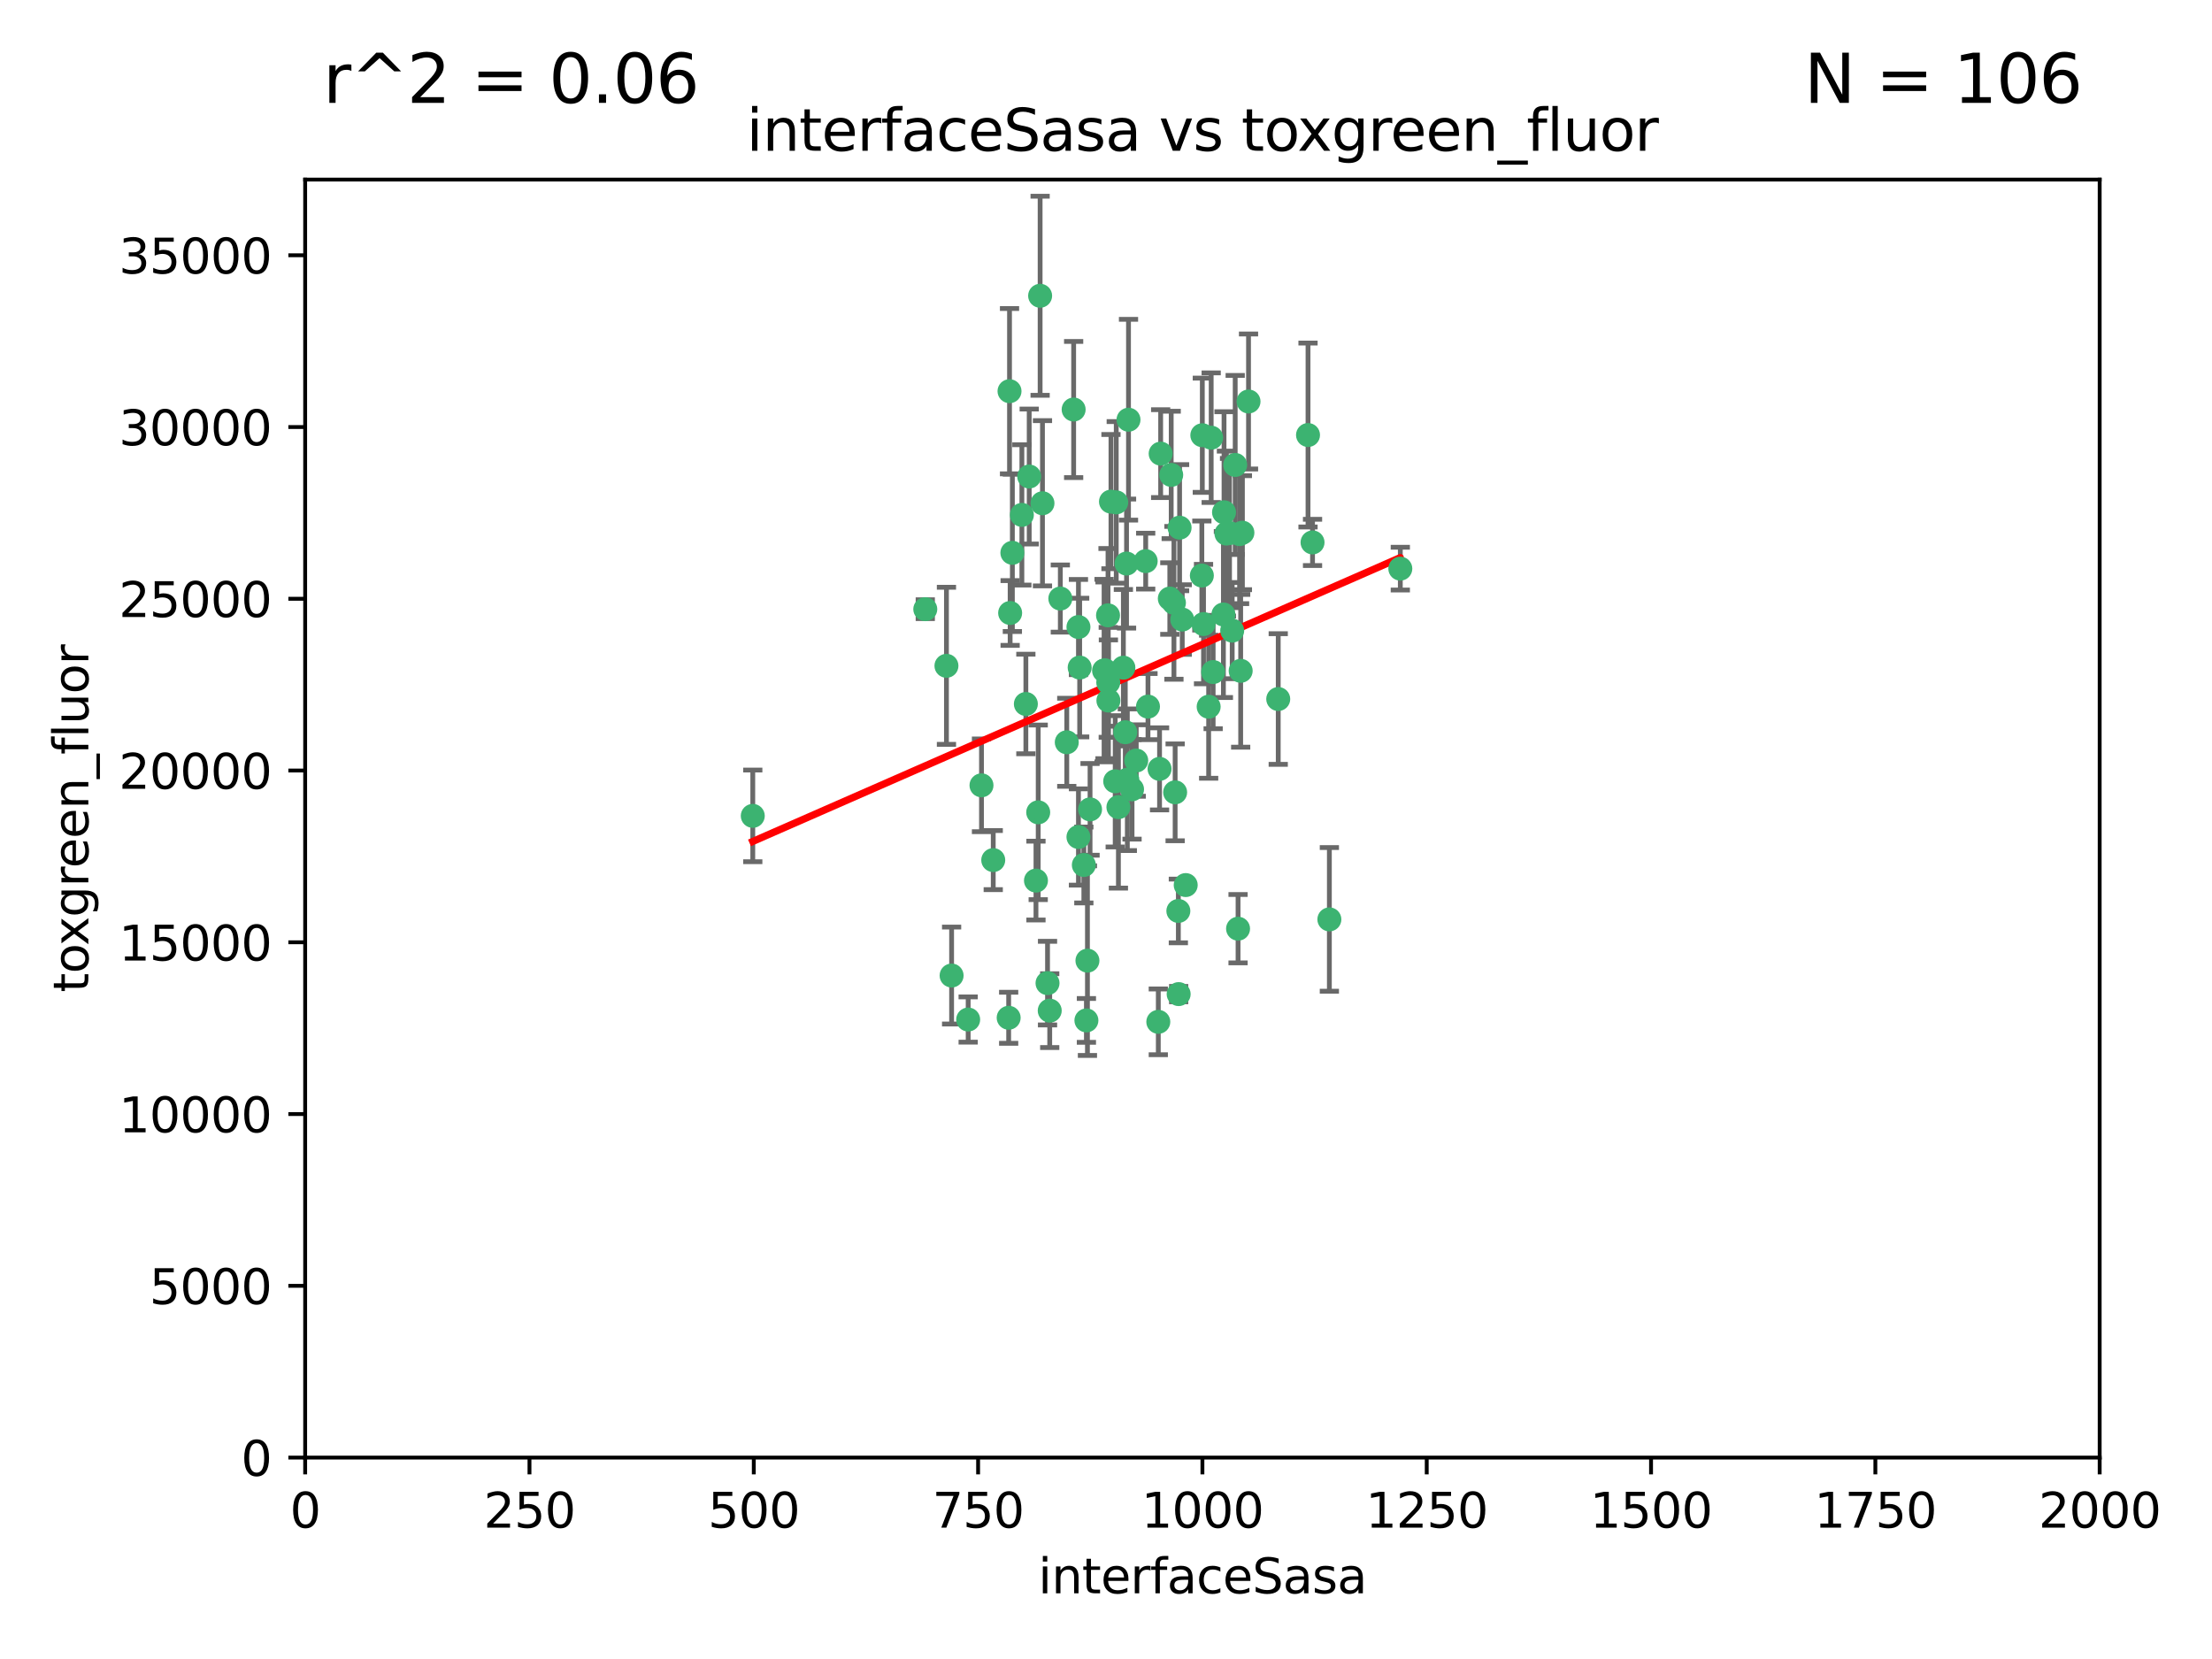 <?xml version="1.0" encoding="utf-8" standalone="no"?>
<!DOCTYPE svg PUBLIC "-//W3C//DTD SVG 1.1//EN"
  "http://www.w3.org/Graphics/SVG/1.1/DTD/svg11.dtd">
<svg xmlns:xlink="http://www.w3.org/1999/xlink" width="460.8pt" height="345.6pt" viewBox="0 0 460.8 345.6" xmlns="http://www.w3.org/2000/svg" version="1.1">
 <defs>
  <style type="text/css">*{stroke-linejoin: round; stroke-linecap: butt}</style>
 </defs>
 <g id="figure_1">
  <g id="patch_1">
   <path d="M 0 345.6 
L 460.8 345.6 
L 460.8 0 
L 0 0 
z
" style="fill: #ffffff"/>
  </g>
  <g id="axes_1">
   <g id="patch_2">
    <path d="M 63.571 303.64 
L 437.4 303.64 
L 437.4 37.411 
L 63.571 37.411 
z
" style="fill: #ffffff"/>
   </g>
   <g id="PathCollection_1">
    <defs>
     <path id="mcbeda329ee" d="M 0 1.118 
C 0.297 1.118 0.581 1 0.791 0.791 
C 1 0.581 1.118 0.297 1.118 0 
C 1.118 -0.297 1 -0.581 0.791 -0.791 
C 0.581 -1 0.297 -1.118 0 -1.118 
C -0.297 -1.118 -0.581 -1 -0.791 -0.791 
C -1 -0.581 -1.118 -0.297 -1.118 0 
C -1.118 0.297 -1 0.581 -0.791 0.791 
C -0.581 1 -0.297 1.118 0 1.118 
z
" style="stroke: #3cb371"/>
    </defs>
    <g clip-path="url(#p10e9c47199)">
     <use xlink:href="#mcbeda329ee" x="243.693" y="124.69" style="fill: #3cb371; stroke: #3cb371"/>
     <use xlink:href="#mcbeda329ee" x="272.484" y="90.623" style="fill: #3cb371; stroke: #3cb371"/>
     <use xlink:href="#mcbeda329ee" x="231.435" y="104.496" style="fill: #3cb371; stroke: #3cb371"/>
     <use xlink:href="#mcbeda329ee" x="234.418" y="152.536" style="fill: #3cb371; stroke: #3cb371"/>
     <use xlink:href="#mcbeda329ee" x="266.28" y="145.62" style="fill: #3cb371; stroke: #3cb371"/>
     <use xlink:href="#mcbeda329ee" x="257.315" y="96.857" style="fill: #3cb371; stroke: #3cb371"/>
     <use xlink:href="#mcbeda329ee" x="250.716" y="130.005" style="fill: #3cb371; stroke: #3cb371"/>
     <use xlink:href="#mcbeda329ee" x="254.987" y="106.718" style="fill: #3cb371; stroke: #3cb371"/>
     <use xlink:href="#mcbeda329ee" x="273.426" y="112.994" style="fill: #3cb371; stroke: #3cb371"/>
     <use xlink:href="#mcbeda329ee" x="220.886" y="124.689" style="fill: #3cb371; stroke: #3cb371"/>
     <use xlink:href="#mcbeda329ee" x="214.404" y="99.267" style="fill: #3cb371; stroke: #3cb371"/>
     <use xlink:href="#mcbeda329ee" x="212.875" y="107.264" style="fill: #3cb371; stroke: #3cb371"/>
     <use xlink:href="#mcbeda329ee" x="241.787" y="94.5" style="fill: #3cb371; stroke: #3cb371"/>
     <use xlink:href="#mcbeda329ee" x="252.721" y="139.999" style="fill: #3cb371; stroke: #3cb371"/>
     <use xlink:href="#mcbeda329ee" x="252.312" y="91.178" style="fill: #3cb371; stroke: #3cb371"/>
     <use xlink:href="#mcbeda329ee" x="258.229" y="111.261" style="fill: #3cb371; stroke: #3cb371"/>
     <use xlink:href="#mcbeda329ee" x="223.66" y="85.309" style="fill: #3cb371; stroke: #3cb371"/>
     <use xlink:href="#mcbeda329ee" x="232.987" y="168.143" style="fill: #3cb371; stroke: #3cb371"/>
     <use xlink:href="#mcbeda329ee" x="241.557" y="160.173" style="fill: #3cb371; stroke: #3cb371"/>
     <use xlink:href="#mcbeda329ee" x="230.869" y="142.145" style="fill: #3cb371; stroke: #3cb371"/>
     <use xlink:href="#mcbeda329ee" x="230.194" y="139.64" style="fill: #3cb371; stroke: #3cb371"/>
     <use xlink:href="#mcbeda329ee" x="251.785" y="147.225" style="fill: #3cb371; stroke: #3cb371"/>
     <use xlink:href="#mcbeda329ee" x="234.68" y="117.402" style="fill: #3cb371; stroke: #3cb371"/>
     <use xlink:href="#mcbeda329ee" x="246.284" y="129.063" style="fill: #3cb371; stroke: #3cb371"/>
     <use xlink:href="#mcbeda329ee" x="255.489" y="111.157" style="fill: #3cb371; stroke: #3cb371"/>
     <use xlink:href="#mcbeda329ee" x="256.689" y="131.368" style="fill: #3cb371; stroke: #3cb371"/>
     <use xlink:href="#mcbeda329ee" x="254.858" y="128.013" style="fill: #3cb371; stroke: #3cb371"/>
     <use xlink:href="#mcbeda329ee" x="244.553" y="125.579" style="fill: #3cb371; stroke: #3cb371"/>
     <use xlink:href="#mcbeda329ee" x="250.368" y="119.895" style="fill: #3cb371; stroke: #3cb371"/>
     <use xlink:href="#mcbeda329ee" x="243.983" y="98.934" style="fill: #3cb371; stroke: #3cb371"/>
     <use xlink:href="#mcbeda329ee" x="235.088" y="87.434" style="fill: #3cb371; stroke: #3cb371"/>
     <use xlink:href="#mcbeda329ee" x="232.318" y="162.759" style="fill: #3cb371; stroke: #3cb371"/>
     <use xlink:href="#mcbeda329ee" x="258.816" y="110.968" style="fill: #3cb371; stroke: #3cb371"/>
     <use xlink:href="#mcbeda329ee" x="256.134" y="111.045" style="fill: #3cb371; stroke: #3cb371"/>
     <use xlink:href="#mcbeda329ee" x="232.534" y="104.651" style="fill: #3cb371; stroke: #3cb371"/>
     <use xlink:href="#mcbeda329ee" x="234.02" y="139.091" style="fill: #3cb371; stroke: #3cb371"/>
     <use xlink:href="#mcbeda329ee" x="238.669" y="116.895" style="fill: #3cb371; stroke: #3cb371"/>
     <use xlink:href="#mcbeda329ee" x="210.43" y="127.696" style="fill: #3cb371; stroke: #3cb371"/>
     <use xlink:href="#mcbeda329ee" x="226.319" y="212.57" style="fill: #3cb371; stroke: #3cb371"/>
     <use xlink:href="#mcbeda329ee" x="217.166" y="104.837" style="fill: #3cb371; stroke: #3cb371"/>
     <use xlink:href="#mcbeda329ee" x="245.731" y="109.922" style="fill: #3cb371; stroke: #3cb371"/>
     <use xlink:href="#mcbeda329ee" x="216.677" y="61.614" style="fill: #3cb371; stroke: #3cb371"/>
     <use xlink:href="#mcbeda329ee" x="258.456" y="139.744" style="fill: #3cb371; stroke: #3cb371"/>
     <use xlink:href="#mcbeda329ee" x="291.711" y="118.457" style="fill: #3cb371; stroke: #3cb371"/>
     <use xlink:href="#mcbeda329ee" x="224.916" y="139.063" style="fill: #3cb371; stroke: #3cb371"/>
     <use xlink:href="#mcbeda329ee" x="260.091" y="83.639" style="fill: #3cb371; stroke: #3cb371"/>
     <use xlink:href="#mcbeda329ee" x="250.465" y="90.667" style="fill: #3cb371; stroke: #3cb371"/>
     <use xlink:href="#mcbeda329ee" x="204.462" y="163.599" style="fill: #3cb371; stroke: #3cb371"/>
     <use xlink:href="#mcbeda329ee" x="218.677" y="210.534" style="fill: #3cb371; stroke: #3cb371"/>
     <use xlink:href="#mcbeda329ee" x="201.688" y="212.385" style="fill: #3cb371; stroke: #3cb371"/>
     <use xlink:href="#mcbeda329ee" x="241.295" y="212.869" style="fill: #3cb371; stroke: #3cb371"/>
     <use xlink:href="#mcbeda329ee" x="210.123" y="212.018" style="fill: #3cb371; stroke: #3cb371"/>
     <use xlink:href="#mcbeda329ee" x="192.753" y="126.902" style="fill: #3cb371; stroke: #3cb371"/>
     <use xlink:href="#mcbeda329ee" x="222.228" y="154.63" style="fill: #3cb371; stroke: #3cb371"/>
     <use xlink:href="#mcbeda329ee" x="230.822" y="128.187" style="fill: #3cb371; stroke: #3cb371"/>
     <use xlink:href="#mcbeda329ee" x="210.301" y="81.492" style="fill: #3cb371; stroke: #3cb371"/>
     <use xlink:href="#mcbeda329ee" x="224.662" y="174.36" style="fill: #3cb371; stroke: #3cb371"/>
     <use xlink:href="#mcbeda329ee" x="236.699" y="158.432" style="fill: #3cb371; stroke: #3cb371"/>
     <use xlink:href="#mcbeda329ee" x="230.901" y="145.94" style="fill: #3cb371; stroke: #3cb371"/>
     <use xlink:href="#mcbeda329ee" x="213.706" y="146.651" style="fill: #3cb371; stroke: #3cb371"/>
     <use xlink:href="#mcbeda329ee" x="245.473" y="189.768" style="fill: #3cb371; stroke: #3cb371"/>
     <use xlink:href="#mcbeda329ee" x="206.91" y="179.173" style="fill: #3cb371; stroke: #3cb371"/>
     <use xlink:href="#mcbeda329ee" x="218.219" y="204.805" style="fill: #3cb371; stroke: #3cb371"/>
     <use xlink:href="#mcbeda329ee" x="226.534" y="200.119" style="fill: #3cb371; stroke: #3cb371"/>
     <use xlink:href="#mcbeda329ee" x="215.811" y="183.443" style="fill: #3cb371; stroke: #3cb371"/>
     <use xlink:href="#mcbeda329ee" x="224.662" y="130.623" style="fill: #3cb371; stroke: #3cb371"/>
     <use xlink:href="#mcbeda329ee" x="239.146" y="147.201" style="fill: #3cb371; stroke: #3cb371"/>
     <use xlink:href="#mcbeda329ee" x="244.803" y="165.057" style="fill: #3cb371; stroke: #3cb371"/>
     <use xlink:href="#mcbeda329ee" x="216.278" y="169.223" style="fill: #3cb371; stroke: #3cb371"/>
     <use xlink:href="#mcbeda329ee" x="245.536" y="207.089" style="fill: #3cb371; stroke: #3cb371"/>
     <use xlink:href="#mcbeda329ee" x="198.237" y="203.222" style="fill: #3cb371; stroke: #3cb371"/>
     <use xlink:href="#mcbeda329ee" x="235.826" y="164.427" style="fill: #3cb371; stroke: #3cb371"/>
     <use xlink:href="#mcbeda329ee" x="276.932" y="191.526" style="fill: #3cb371; stroke: #3cb371"/>
     <use xlink:href="#mcbeda329ee" x="257.91" y="193.465" style="fill: #3cb371; stroke: #3cb371"/>
     <use xlink:href="#mcbeda329ee" x="247.005" y="184.376" style="fill: #3cb371; stroke: #3cb371"/>
     <use xlink:href="#mcbeda329ee" x="229.998" y="139.694" style="fill: #3cb371; stroke: #3cb371"/>
     <use xlink:href="#mcbeda329ee" x="227.078" y="168.609" style="fill: #3cb371; stroke: #3cb371"/>
     <use xlink:href="#mcbeda329ee" x="234.846" y="162.431" style="fill: #3cb371; stroke: #3cb371"/>
     <use xlink:href="#mcbeda329ee" x="210.895" y="115.163" style="fill: #3cb371; stroke: #3cb371"/>
     <use xlink:href="#mcbeda329ee" x="197.163" y="138.702" style="fill: #3cb371; stroke: #3cb371"/>
     <use xlink:href="#mcbeda329ee" x="225.785" y="180.193" style="fill: #3cb371; stroke: #3cb371"/>
     <use xlink:href="#mcbeda329ee" x="156.817" y="169.96" style="fill: #3cb371; stroke: #3cb371"/>
    </g>
   </g>
   <g id="matplotlib.axis_1">
    <g id="xtick_1">
     <g id="line2d_1">
      <defs>
       <path id="m18a2681d87" d="M 0 0 
L 0 3.5 
" style="stroke: #000000; stroke-width: 0.8"/>
      </defs>
      <g>
       <use xlink:href="#m18a2681d87" x="63.571" y="303.64" style="stroke: #000000; stroke-width: 0.8"/>
      </g>
     </g>
     <g id="text_1">
      <!-- 0 -->
      <g transform="translate(60.39 318.238)scale(0.1 -0.1)">
       <defs>
        <path id="DejaVuSans-30" d="M 2034 4250 
Q 1547 4250 1301 3770 
Q 1056 3291 1056 2328 
Q 1056 1369 1301 889 
Q 1547 409 2034 409 
Q 2525 409 2770 889 
Q 3016 1369 3016 2328 
Q 3016 3291 2770 3770 
Q 2525 4250 2034 4250 
z
M 2034 4750 
Q 2819 4750 3233 4129 
Q 3647 3509 3647 2328 
Q 3647 1150 3233 529 
Q 2819 -91 2034 -91 
Q 1250 -91 836 529 
Q 422 1150 422 2328 
Q 422 3509 836 4129 
Q 1250 4750 2034 4750 
z
" transform="scale(0.016)"/>
       </defs>
       <use xlink:href="#DejaVuSans-30"/>
      </g>
     </g>
    </g>
    <g id="xtick_2">
     <g id="line2d_2">
      <g>
       <use xlink:href="#m18a2681d87" x="110.3" y="303.64" style="stroke: #000000; stroke-width: 0.8"/>
      </g>
     </g>
     <g id="text_2">
      <!-- 250 -->
      <g transform="translate(100.756 318.238)scale(0.1 -0.1)">
       <defs>
        <path id="DejaVuSans-32" d="M 1228 531 
L 3431 531 
L 3431 0 
L 469 0 
L 469 531 
Q 828 903 1448 1529 
Q 2069 2156 2228 2338 
Q 2531 2678 2651 2914 
Q 2772 3150 2772 3378 
Q 2772 3750 2511 3984 
Q 2250 4219 1831 4219 
Q 1534 4219 1204 4116 
Q 875 4013 500 3803 
L 500 4441 
Q 881 4594 1212 4672 
Q 1544 4750 1819 4750 
Q 2544 4750 2975 4387 
Q 3406 4025 3406 3419 
Q 3406 3131 3298 2873 
Q 3191 2616 2906 2266 
Q 2828 2175 2409 1742 
Q 1991 1309 1228 531 
z
" transform="scale(0.016)"/>
        <path id="DejaVuSans-35" d="M 691 4666 
L 3169 4666 
L 3169 4134 
L 1269 4134 
L 1269 2991 
Q 1406 3038 1543 3061 
Q 1681 3084 1819 3084 
Q 2600 3084 3056 2656 
Q 3513 2228 3513 1497 
Q 3513 744 3044 326 
Q 2575 -91 1722 -91 
Q 1428 -91 1123 -41 
Q 819 9 494 109 
L 494 744 
Q 775 591 1075 516 
Q 1375 441 1709 441 
Q 2250 441 2565 725 
Q 2881 1009 2881 1497 
Q 2881 1984 2565 2268 
Q 2250 2553 1709 2553 
Q 1456 2553 1204 2497 
Q 953 2441 691 2322 
L 691 4666 
z
" transform="scale(0.016)"/>
       </defs>
       <use xlink:href="#DejaVuSans-32"/>
       <use xlink:href="#DejaVuSans-35" x="63.623"/>
       <use xlink:href="#DejaVuSans-30" x="127.246"/>
      </g>
     </g>
    </g>
    <g id="xtick_3">
     <g id="line2d_3">
      <g>
       <use xlink:href="#m18a2681d87" x="157.028" y="303.64" style="stroke: #000000; stroke-width: 0.8"/>
      </g>
     </g>
     <g id="text_3">
      <!-- 500 -->
      <g transform="translate(147.485 318.238)scale(0.1 -0.1)">
       <use xlink:href="#DejaVuSans-35"/>
       <use xlink:href="#DejaVuSans-30" x="63.623"/>
       <use xlink:href="#DejaVuSans-30" x="127.246"/>
      </g>
     </g>
    </g>
    <g id="xtick_4">
     <g id="line2d_4">
      <g>
       <use xlink:href="#m18a2681d87" x="203.757" y="303.64" style="stroke: #000000; stroke-width: 0.8"/>
      </g>
     </g>
     <g id="text_4">
      <!-- 750 -->
      <g transform="translate(194.213 318.238)scale(0.1 -0.1)">
       <defs>
        <path id="DejaVuSans-37" d="M 525 4666 
L 3525 4666 
L 3525 4397 
L 1831 0 
L 1172 0 
L 2766 4134 
L 525 4134 
L 525 4666 
z
" transform="scale(0.016)"/>
       </defs>
       <use xlink:href="#DejaVuSans-37"/>
       <use xlink:href="#DejaVuSans-35" x="63.623"/>
       <use xlink:href="#DejaVuSans-30" x="127.246"/>
      </g>
     </g>
    </g>
    <g id="xtick_5">
     <g id="line2d_5">
      <g>
       <use xlink:href="#m18a2681d87" x="250.486" y="303.64" style="stroke: #000000; stroke-width: 0.8"/>
      </g>
     </g>
     <g id="text_5">
      <!-- 1000 -->
      <g transform="translate(237.761 318.238)scale(0.1 -0.1)">
       <defs>
        <path id="DejaVuSans-31" d="M 794 531 
L 1825 531 
L 1825 4091 
L 703 3866 
L 703 4441 
L 1819 4666 
L 2450 4666 
L 2450 531 
L 3481 531 
L 3481 0 
L 794 0 
L 794 531 
z
" transform="scale(0.016)"/>
       </defs>
       <use xlink:href="#DejaVuSans-31"/>
       <use xlink:href="#DejaVuSans-30" x="63.623"/>
       <use xlink:href="#DejaVuSans-30" x="127.246"/>
       <use xlink:href="#DejaVuSans-30" x="190.869"/>
      </g>
     </g>
    </g>
    <g id="xtick_6">
     <g id="line2d_6">
      <g>
       <use xlink:href="#m18a2681d87" x="297.214" y="303.64" style="stroke: #000000; stroke-width: 0.8"/>
      </g>
     </g>
     <g id="text_6">
      <!-- 1250 -->
      <g transform="translate(284.489 318.238)scale(0.1 -0.1)">
       <use xlink:href="#DejaVuSans-31"/>
       <use xlink:href="#DejaVuSans-32" x="63.623"/>
       <use xlink:href="#DejaVuSans-35" x="127.246"/>
       <use xlink:href="#DejaVuSans-30" x="190.869"/>
      </g>
     </g>
    </g>
    <g id="xtick_7">
     <g id="line2d_7">
      <g>
       <use xlink:href="#m18a2681d87" x="343.943" y="303.64" style="stroke: #000000; stroke-width: 0.8"/>
      </g>
     </g>
     <g id="text_7">
      <!-- 1500 -->
      <g transform="translate(331.218 318.238)scale(0.1 -0.1)">
       <use xlink:href="#DejaVuSans-31"/>
       <use xlink:href="#DejaVuSans-35" x="63.623"/>
       <use xlink:href="#DejaVuSans-30" x="127.246"/>
       <use xlink:href="#DejaVuSans-30" x="190.869"/>
      </g>
     </g>
    </g>
    <g id="xtick_8">
     <g id="line2d_8">
      <g>
       <use xlink:href="#m18a2681d87" x="390.671" y="303.64" style="stroke: #000000; stroke-width: 0.8"/>
      </g>
     </g>
     <g id="text_8">
      <!-- 1750 -->
      <g transform="translate(377.946 318.238)scale(0.1 -0.1)">
       <use xlink:href="#DejaVuSans-31"/>
       <use xlink:href="#DejaVuSans-37" x="63.623"/>
       <use xlink:href="#DejaVuSans-35" x="127.246"/>
       <use xlink:href="#DejaVuSans-30" x="190.869"/>
      </g>
     </g>
    </g>
    <g id="xtick_9">
     <g id="line2d_9">
      <g>
       <use xlink:href="#m18a2681d87" x="437.4" y="303.64" style="stroke: #000000; stroke-width: 0.8"/>
      </g>
     </g>
     <g id="text_9">
      <!-- 2000 -->
      <g transform="translate(424.675 318.238)scale(0.1 -0.1)">
       <use xlink:href="#DejaVuSans-32"/>
       <use xlink:href="#DejaVuSans-30" x="63.623"/>
       <use xlink:href="#DejaVuSans-30" x="127.246"/>
       <use xlink:href="#DejaVuSans-30" x="190.869"/>
      </g>
     </g>
    </g>
    <g id="text_10">
     <!-- interfaceSasa -->
     <g transform="translate(216.279 331.917)scale(0.1 -0.1)">
      <defs>
       <path id="DejaVuSans-69" d="M 603 3500 
L 1178 3500 
L 1178 0 
L 603 0 
L 603 3500 
z
M 603 4863 
L 1178 4863 
L 1178 4134 
L 603 4134 
L 603 4863 
z
" transform="scale(0.016)"/>
       <path id="DejaVuSans-6e" d="M 3513 2113 
L 3513 0 
L 2938 0 
L 2938 2094 
Q 2938 2591 2744 2837 
Q 2550 3084 2163 3084 
Q 1697 3084 1428 2787 
Q 1159 2491 1159 1978 
L 1159 0 
L 581 0 
L 581 3500 
L 1159 3500 
L 1159 2956 
Q 1366 3272 1645 3428 
Q 1925 3584 2291 3584 
Q 2894 3584 3203 3211 
Q 3513 2838 3513 2113 
z
" transform="scale(0.016)"/>
       <path id="DejaVuSans-74" d="M 1172 4494 
L 1172 3500 
L 2356 3500 
L 2356 3053 
L 1172 3053 
L 1172 1153 
Q 1172 725 1289 603 
Q 1406 481 1766 481 
L 2356 481 
L 2356 0 
L 1766 0 
Q 1100 0 847 248 
Q 594 497 594 1153 
L 594 3053 
L 172 3053 
L 172 3500 
L 594 3500 
L 594 4494 
L 1172 4494 
z
" transform="scale(0.016)"/>
       <path id="DejaVuSans-65" d="M 3597 1894 
L 3597 1613 
L 953 1613 
Q 991 1019 1311 708 
Q 1631 397 2203 397 
Q 2534 397 2845 478 
Q 3156 559 3463 722 
L 3463 178 
Q 3153 47 2828 -22 
Q 2503 -91 2169 -91 
Q 1331 -91 842 396 
Q 353 884 353 1716 
Q 353 2575 817 3079 
Q 1281 3584 2069 3584 
Q 2775 3584 3186 3129 
Q 3597 2675 3597 1894 
z
M 3022 2063 
Q 3016 2534 2758 2815 
Q 2500 3097 2075 3097 
Q 1594 3097 1305 2825 
Q 1016 2553 972 2059 
L 3022 2063 
z
" transform="scale(0.016)"/>
       <path id="DejaVuSans-72" d="M 2631 2963 
Q 2534 3019 2420 3045 
Q 2306 3072 2169 3072 
Q 1681 3072 1420 2755 
Q 1159 2438 1159 1844 
L 1159 0 
L 581 0 
L 581 3500 
L 1159 3500 
L 1159 2956 
Q 1341 3275 1631 3429 
Q 1922 3584 2338 3584 
Q 2397 3584 2469 3576 
Q 2541 3569 2628 3553 
L 2631 2963 
z
" transform="scale(0.016)"/>
       <path id="DejaVuSans-66" d="M 2375 4863 
L 2375 4384 
L 1825 4384 
Q 1516 4384 1395 4259 
Q 1275 4134 1275 3809 
L 1275 3500 
L 2222 3500 
L 2222 3053 
L 1275 3053 
L 1275 0 
L 697 0 
L 697 3053 
L 147 3053 
L 147 3500 
L 697 3500 
L 697 3744 
Q 697 4328 969 4595 
Q 1241 4863 1831 4863 
L 2375 4863 
z
" transform="scale(0.016)"/>
       <path id="DejaVuSans-61" d="M 2194 1759 
Q 1497 1759 1228 1600 
Q 959 1441 959 1056 
Q 959 750 1161 570 
Q 1363 391 1709 391 
Q 2188 391 2477 730 
Q 2766 1069 2766 1631 
L 2766 1759 
L 2194 1759 
z
M 3341 1997 
L 3341 0 
L 2766 0 
L 2766 531 
Q 2569 213 2275 61 
Q 1981 -91 1556 -91 
Q 1019 -91 701 211 
Q 384 513 384 1019 
Q 384 1609 779 1909 
Q 1175 2209 1959 2209 
L 2766 2209 
L 2766 2266 
Q 2766 2663 2505 2880 
Q 2244 3097 1772 3097 
Q 1472 3097 1187 3025 
Q 903 2953 641 2809 
L 641 3341 
Q 956 3463 1253 3523 
Q 1550 3584 1831 3584 
Q 2591 3584 2966 3190 
Q 3341 2797 3341 1997 
z
" transform="scale(0.016)"/>
       <path id="DejaVuSans-63" d="M 3122 3366 
L 3122 2828 
Q 2878 2963 2633 3030 
Q 2388 3097 2138 3097 
Q 1578 3097 1268 2742 
Q 959 2388 959 1747 
Q 959 1106 1268 751 
Q 1578 397 2138 397 
Q 2388 397 2633 464 
Q 2878 531 3122 666 
L 3122 134 
Q 2881 22 2623 -34 
Q 2366 -91 2075 -91 
Q 1284 -91 818 406 
Q 353 903 353 1747 
Q 353 2603 823 3093 
Q 1294 3584 2113 3584 
Q 2378 3584 2631 3529 
Q 2884 3475 3122 3366 
z
" transform="scale(0.016)"/>
       <path id="DejaVuSans-53" d="M 3425 4513 
L 3425 3897 
Q 3066 4069 2747 4153 
Q 2428 4238 2131 4238 
Q 1616 4238 1336 4038 
Q 1056 3838 1056 3469 
Q 1056 3159 1242 3001 
Q 1428 2844 1947 2747 
L 2328 2669 
Q 3034 2534 3370 2195 
Q 3706 1856 3706 1288 
Q 3706 609 3251 259 
Q 2797 -91 1919 -91 
Q 1588 -91 1214 -16 
Q 841 59 441 206 
L 441 856 
Q 825 641 1194 531 
Q 1563 422 1919 422 
Q 2459 422 2753 634 
Q 3047 847 3047 1241 
Q 3047 1584 2836 1778 
Q 2625 1972 2144 2069 
L 1759 2144 
Q 1053 2284 737 2584 
Q 422 2884 422 3419 
Q 422 4038 858 4394 
Q 1294 4750 2059 4750 
Q 2388 4750 2728 4690 
Q 3069 4631 3425 4513 
z
" transform="scale(0.016)"/>
       <path id="DejaVuSans-73" d="M 2834 3397 
L 2834 2853 
Q 2591 2978 2328 3040 
Q 2066 3103 1784 3103 
Q 1356 3103 1142 2972 
Q 928 2841 928 2578 
Q 928 2378 1081 2264 
Q 1234 2150 1697 2047 
L 1894 2003 
Q 2506 1872 2764 1633 
Q 3022 1394 3022 966 
Q 3022 478 2636 193 
Q 2250 -91 1575 -91 
Q 1294 -91 989 -36 
Q 684 19 347 128 
L 347 722 
Q 666 556 975 473 
Q 1284 391 1588 391 
Q 1994 391 2212 530 
Q 2431 669 2431 922 
Q 2431 1156 2273 1281 
Q 2116 1406 1581 1522 
L 1381 1569 
Q 847 1681 609 1914 
Q 372 2147 372 2553 
Q 372 3047 722 3315 
Q 1072 3584 1716 3584 
Q 2034 3584 2315 3537 
Q 2597 3491 2834 3397 
z
" transform="scale(0.016)"/>
      </defs>
      <use xlink:href="#DejaVuSans-69"/>
      <use xlink:href="#DejaVuSans-6e" x="27.783"/>
      <use xlink:href="#DejaVuSans-74" x="91.162"/>
      <use xlink:href="#DejaVuSans-65" x="130.371"/>
      <use xlink:href="#DejaVuSans-72" x="191.895"/>
      <use xlink:href="#DejaVuSans-66" x="233.008"/>
      <use xlink:href="#DejaVuSans-61" x="268.213"/>
      <use xlink:href="#DejaVuSans-63" x="329.492"/>
      <use xlink:href="#DejaVuSans-65" x="384.473"/>
      <use xlink:href="#DejaVuSans-53" x="445.996"/>
      <use xlink:href="#DejaVuSans-61" x="509.473"/>
      <use xlink:href="#DejaVuSans-73" x="570.752"/>
      <use xlink:href="#DejaVuSans-61" x="622.852"/>
     </g>
    </g>
   </g>
   <g id="matplotlib.axis_2">
    <g id="ytick_1">
     <g id="line2d_10">
      <defs>
       <path id="m5176a52c94" d="M 0 0 
L -3.5 0 
" style="stroke: #000000; stroke-width: 0.8"/>
      </defs>
      <g>
       <use xlink:href="#m5176a52c94" x="63.571" y="303.64" style="stroke: #000000; stroke-width: 0.8"/>
      </g>
     </g>
     <g id="text_11">
      <!-- 0 -->
      <g transform="translate(50.209 307.439)scale(0.1 -0.1)">
       <use xlink:href="#DejaVuSans-30"/>
      </g>
     </g>
    </g>
    <g id="ytick_2">
     <g id="line2d_11">
      <g>
       <use xlink:href="#m5176a52c94" x="63.571" y="267.859" style="stroke: #000000; stroke-width: 0.8"/>
      </g>
     </g>
     <g id="text_12">
      <!-- 5000 -->
      <g transform="translate(31.121 271.658)scale(0.1 -0.1)">
       <use xlink:href="#DejaVuSans-35"/>
       <use xlink:href="#DejaVuSans-30" x="63.623"/>
       <use xlink:href="#DejaVuSans-30" x="127.246"/>
       <use xlink:href="#DejaVuSans-30" x="190.869"/>
      </g>
     </g>
    </g>
    <g id="ytick_3">
     <g id="line2d_12">
      <g>
       <use xlink:href="#m5176a52c94" x="63.571" y="232.078" style="stroke: #000000; stroke-width: 0.8"/>
      </g>
     </g>
     <g id="text_13">
      <!-- 10000 -->
      <g transform="translate(24.759 235.878)scale(0.1 -0.1)">
       <use xlink:href="#DejaVuSans-31"/>
       <use xlink:href="#DejaVuSans-30" x="63.623"/>
       <use xlink:href="#DejaVuSans-30" x="127.246"/>
       <use xlink:href="#DejaVuSans-30" x="190.869"/>
       <use xlink:href="#DejaVuSans-30" x="254.492"/>
      </g>
     </g>
    </g>
    <g id="ytick_4">
     <g id="line2d_13">
      <g>
       <use xlink:href="#m5176a52c94" x="63.571" y="196.298" style="stroke: #000000; stroke-width: 0.8"/>
      </g>
     </g>
     <g id="text_14">
      <!-- 15000 -->
      <g transform="translate(24.759 200.097)scale(0.1 -0.1)">
       <use xlink:href="#DejaVuSans-31"/>
       <use xlink:href="#DejaVuSans-35" x="63.623"/>
       <use xlink:href="#DejaVuSans-30" x="127.246"/>
       <use xlink:href="#DejaVuSans-30" x="190.869"/>
       <use xlink:href="#DejaVuSans-30" x="254.492"/>
      </g>
     </g>
    </g>
    <g id="ytick_5">
     <g id="line2d_14">
      <g>
       <use xlink:href="#m5176a52c94" x="63.571" y="160.517" style="stroke: #000000; stroke-width: 0.8"/>
      </g>
     </g>
     <g id="text_15">
      <!-- 20000 -->
      <g transform="translate(24.759 164.316)scale(0.1 -0.1)">
       <use xlink:href="#DejaVuSans-32"/>
       <use xlink:href="#DejaVuSans-30" x="63.623"/>
       <use xlink:href="#DejaVuSans-30" x="127.246"/>
       <use xlink:href="#DejaVuSans-30" x="190.869"/>
       <use xlink:href="#DejaVuSans-30" x="254.492"/>
      </g>
     </g>
    </g>
    <g id="ytick_6">
     <g id="line2d_15">
      <g>
       <use xlink:href="#m5176a52c94" x="63.571" y="124.736" style="stroke: #000000; stroke-width: 0.8"/>
      </g>
     </g>
     <g id="text_16">
      <!-- 25000 -->
      <g transform="translate(24.759 128.535)scale(0.1 -0.1)">
       <use xlink:href="#DejaVuSans-32"/>
       <use xlink:href="#DejaVuSans-35" x="63.623"/>
       <use xlink:href="#DejaVuSans-30" x="127.246"/>
       <use xlink:href="#DejaVuSans-30" x="190.869"/>
       <use xlink:href="#DejaVuSans-30" x="254.492"/>
      </g>
     </g>
    </g>
    <g id="ytick_7">
     <g id="line2d_16">
      <g>
       <use xlink:href="#m5176a52c94" x="63.571" y="88.955" style="stroke: #000000; stroke-width: 0.8"/>
      </g>
     </g>
     <g id="text_17">
      <!-- 30000 -->
      <g transform="translate(24.759 92.754)scale(0.1 -0.1)">
       <defs>
        <path id="DejaVuSans-33" d="M 2597 2516 
Q 3050 2419 3304 2112 
Q 3559 1806 3559 1356 
Q 3559 666 3084 287 
Q 2609 -91 1734 -91 
Q 1441 -91 1130 -33 
Q 819 25 488 141 
L 488 750 
Q 750 597 1062 519 
Q 1375 441 1716 441 
Q 2309 441 2620 675 
Q 2931 909 2931 1356 
Q 2931 1769 2642 2001 
Q 2353 2234 1838 2234 
L 1294 2234 
L 1294 2753 
L 1863 2753 
Q 2328 2753 2575 2939 
Q 2822 3125 2822 3475 
Q 2822 3834 2567 4026 
Q 2313 4219 1838 4219 
Q 1578 4219 1281 4162 
Q 984 4106 628 3988 
L 628 4550 
Q 988 4650 1302 4700 
Q 1616 4750 1894 4750 
Q 2613 4750 3031 4423 
Q 3450 4097 3450 3541 
Q 3450 3153 3228 2886 
Q 3006 2619 2597 2516 
z
" transform="scale(0.016)"/>
       </defs>
       <use xlink:href="#DejaVuSans-33"/>
       <use xlink:href="#DejaVuSans-30" x="63.623"/>
       <use xlink:href="#DejaVuSans-30" x="127.246"/>
       <use xlink:href="#DejaVuSans-30" x="190.869"/>
       <use xlink:href="#DejaVuSans-30" x="254.492"/>
      </g>
     </g>
    </g>
    <g id="ytick_8">
     <g id="line2d_17">
      <g>
       <use xlink:href="#m5176a52c94" x="63.571" y="53.174" style="stroke: #000000; stroke-width: 0.8"/>
      </g>
     </g>
     <g id="text_18">
      <!-- 35000 -->
      <g transform="translate(24.759 56.974)scale(0.1 -0.1)">
       <use xlink:href="#DejaVuSans-33"/>
       <use xlink:href="#DejaVuSans-35" x="63.623"/>
       <use xlink:href="#DejaVuSans-30" x="127.246"/>
       <use xlink:href="#DejaVuSans-30" x="190.869"/>
       <use xlink:href="#DejaVuSans-30" x="254.492"/>
      </g>
     </g>
    </g>
    <g id="text_19">
     <!-- toxgreen_fluor -->
     <g transform="translate(18.401 206.72)rotate(-90)scale(0.1 -0.1)">
      <defs>
       <path id="DejaVuSans-6f" d="M 1959 3097 
Q 1497 3097 1228 2736 
Q 959 2375 959 1747 
Q 959 1119 1226 758 
Q 1494 397 1959 397 
Q 2419 397 2687 759 
Q 2956 1122 2956 1747 
Q 2956 2369 2687 2733 
Q 2419 3097 1959 3097 
z
M 1959 3584 
Q 2709 3584 3137 3096 
Q 3566 2609 3566 1747 
Q 3566 888 3137 398 
Q 2709 -91 1959 -91 
Q 1206 -91 779 398 
Q 353 888 353 1747 
Q 353 2609 779 3096 
Q 1206 3584 1959 3584 
z
" transform="scale(0.016)"/>
       <path id="DejaVuSans-78" d="M 3513 3500 
L 2247 1797 
L 3578 0 
L 2900 0 
L 1881 1375 
L 863 0 
L 184 0 
L 1544 1831 
L 300 3500 
L 978 3500 
L 1906 2253 
L 2834 3500 
L 3513 3500 
z
" transform="scale(0.016)"/>
       <path id="DejaVuSans-67" d="M 2906 1791 
Q 2906 2416 2648 2759 
Q 2391 3103 1925 3103 
Q 1463 3103 1205 2759 
Q 947 2416 947 1791 
Q 947 1169 1205 825 
Q 1463 481 1925 481 
Q 2391 481 2648 825 
Q 2906 1169 2906 1791 
z
M 3481 434 
Q 3481 -459 3084 -895 
Q 2688 -1331 1869 -1331 
Q 1566 -1331 1297 -1286 
Q 1028 -1241 775 -1147 
L 775 -588 
Q 1028 -725 1275 -790 
Q 1522 -856 1778 -856 
Q 2344 -856 2625 -561 
Q 2906 -266 2906 331 
L 2906 616 
Q 2728 306 2450 153 
Q 2172 0 1784 0 
Q 1141 0 747 490 
Q 353 981 353 1791 
Q 353 2603 747 3093 
Q 1141 3584 1784 3584 
Q 2172 3584 2450 3431 
Q 2728 3278 2906 2969 
L 2906 3500 
L 3481 3500 
L 3481 434 
z
" transform="scale(0.016)"/>
       <path id="DejaVuSans-5f" d="M 3263 -1063 
L 3263 -1509 
L -63 -1509 
L -63 -1063 
L 3263 -1063 
z
" transform="scale(0.016)"/>
       <path id="DejaVuSans-6c" d="M 603 4863 
L 1178 4863 
L 1178 0 
L 603 0 
L 603 4863 
z
" transform="scale(0.016)"/>
       <path id="DejaVuSans-75" d="M 544 1381 
L 544 3500 
L 1119 3500 
L 1119 1403 
Q 1119 906 1312 657 
Q 1506 409 1894 409 
Q 2359 409 2629 706 
Q 2900 1003 2900 1516 
L 2900 3500 
L 3475 3500 
L 3475 0 
L 2900 0 
L 2900 538 
Q 2691 219 2414 64 
Q 2138 -91 1772 -91 
Q 1169 -91 856 284 
Q 544 659 544 1381 
z
M 1991 3584 
L 1991 3584 
z
" transform="scale(0.016)"/>
      </defs>
      <use xlink:href="#DejaVuSans-74"/>
      <use xlink:href="#DejaVuSans-6f" x="39.209"/>
      <use xlink:href="#DejaVuSans-78" x="97.266"/>
      <use xlink:href="#DejaVuSans-67" x="156.445"/>
      <use xlink:href="#DejaVuSans-72" x="219.922"/>
      <use xlink:href="#DejaVuSans-65" x="258.785"/>
      <use xlink:href="#DejaVuSans-65" x="320.309"/>
      <use xlink:href="#DejaVuSans-6e" x="381.832"/>
      <use xlink:href="#DejaVuSans-5f" x="445.211"/>
      <use xlink:href="#DejaVuSans-66" x="495.211"/>
      <use xlink:href="#DejaVuSans-6c" x="530.416"/>
      <use xlink:href="#DejaVuSans-75" x="558.199"/>
      <use xlink:href="#DejaVuSans-6f" x="621.578"/>
      <use xlink:href="#DejaVuSans-72" x="682.76"/>
     </g>
    </g>
   </g>
   <g id="LineCollection_1">
    <path d="M 243.693 132.143 
L 243.693 117.237 
" clip-path="url(#p10e9c47199)" style="fill: none; stroke: #696969"/>
    <path d="M 272.484 109.781 
L 272.484 71.466 
" clip-path="url(#p10e9c47199)" style="fill: none; stroke: #696969"/>
    <path d="M 231.435 118.477 
L 231.435 90.515 
" clip-path="url(#p10e9c47199)" style="fill: none; stroke: #696969"/>
    <path d="M 234.418 166.039 
L 234.418 139.033 
" clip-path="url(#p10e9c47199)" style="fill: none; stroke: #696969"/>
    <path d="M 266.28 159.229 
L 266.28 132.011 
" clip-path="url(#p10e9c47199)" style="fill: none; stroke: #696969"/>
    <path d="M 257.315 115.505 
L 257.315 78.209 
" clip-path="url(#p10e9c47199)" style="fill: none; stroke: #696969"/>
    <path d="M 250.716 142.442 
L 250.716 117.567 
" clip-path="url(#p10e9c47199)" style="fill: none; stroke: #696969"/>
    <path d="M 254.987 127.664 
L 254.987 85.772 
" clip-path="url(#p10e9c47199)" style="fill: none; stroke: #696969"/>
    <path d="M 273.426 117.812 
L 273.426 108.176 
" clip-path="url(#p10e9c47199)" style="fill: none; stroke: #696969"/>
    <path d="M 220.886 131.683 
L 220.886 117.696 
" clip-path="url(#p10e9c47199)" style="fill: none; stroke: #696969"/>
    <path d="M 214.404 113.322 
L 214.404 85.213 
" clip-path="url(#p10e9c47199)" style="fill: none; stroke: #696969"/>
    <path d="M 212.875 121.88 
L 212.875 92.647 
" clip-path="url(#p10e9c47199)" style="fill: none; stroke: #696969"/>
    <path d="M 241.787 103.651 
L 241.787 85.348 
" clip-path="url(#p10e9c47199)" style="fill: none; stroke: #696969"/>
    <path d="M 252.721 151.798 
L 252.721 128.2 
" clip-path="url(#p10e9c47199)" style="fill: none; stroke: #696969"/>
    <path d="M 252.312 104.675 
L 252.312 77.682 
" clip-path="url(#p10e9c47199)" style="fill: none; stroke: #696969"/>
    <path d="M 258.229 125.753 
L 258.229 96.768 
" clip-path="url(#p10e9c47199)" style="fill: none; stroke: #696969"/>
    <path d="M 223.66 99.491 
L 223.66 71.128 
" clip-path="url(#p10e9c47199)" style="fill: none; stroke: #696969"/>
    <path d="M 232.987 185.006 
L 232.987 151.281 
" clip-path="url(#p10e9c47199)" style="fill: none; stroke: #696969"/>
    <path d="M 241.557 168.723 
L 241.557 151.623 
" clip-path="url(#p10e9c47199)" style="fill: none; stroke: #696969"/>
    <path d="M 230.869 153.587 
L 230.869 130.704 
" clip-path="url(#p10e9c47199)" style="fill: none; stroke: #696969"/>
    <path d="M 230.194 158.046 
L 230.194 121.234 
" clip-path="url(#p10e9c47199)" style="fill: none; stroke: #696969"/>
    <path d="M 251.785 162.121 
L 251.785 132.33 
" clip-path="url(#p10e9c47199)" style="fill: none; stroke: #696969"/>
    <path d="M 234.68 130.841 
L 234.68 103.963 
" clip-path="url(#p10e9c47199)" style="fill: none; stroke: #696969"/>
    <path d="M 246.284 136.31 
L 246.284 121.816 
" clip-path="url(#p10e9c47199)" style="fill: none; stroke: #696969"/>
    <path d="M 255.489 128.336 
L 255.489 93.979 
" clip-path="url(#p10e9c47199)" style="fill: none; stroke: #696969"/>
    <path d="M 256.689 141.39 
L 256.689 121.347 
" clip-path="url(#p10e9c47199)" style="fill: none; stroke: #696969"/>
    <path d="M 254.858 145.305 
L 254.858 110.721 
" clip-path="url(#p10e9c47199)" style="fill: none; stroke: #696969"/>
    <path d="M 244.553 141.497 
L 244.553 109.662 
" clip-path="url(#p10e9c47199)" style="fill: none; stroke: #696969"/>
    <path d="M 250.368 131.252 
L 250.368 108.538 
" clip-path="url(#p10e9c47199)" style="fill: none; stroke: #696969"/>
    <path d="M 243.983 112.206 
L 243.983 85.663 
" clip-path="url(#p10e9c47199)" style="fill: none; stroke: #696969"/>
    <path d="M 235.088 108.351 
L 235.088 66.517 
" clip-path="url(#p10e9c47199)" style="fill: none; stroke: #696969"/>
    <path d="M 232.318 176.439 
L 232.318 149.08 
" clip-path="url(#p10e9c47199)" style="fill: none; stroke: #696969"/>
    <path d="M 258.816 122.844 
L 258.816 99.093 
" clip-path="url(#p10e9c47199)" style="fill: none; stroke: #696969"/>
    <path d="M 256.134 126.588 
L 256.134 95.502 
" clip-path="url(#p10e9c47199)" style="fill: none; stroke: #696969"/>
    <path d="M 232.534 121.481 
L 232.534 87.821 
" clip-path="url(#p10e9c47199)" style="fill: none; stroke: #696969"/>
    <path d="M 234.02 155.38 
L 234.02 122.802 
" clip-path="url(#p10e9c47199)" style="fill: none; stroke: #696969"/>
    <path d="M 238.669 122.714 
L 238.669 111.075 
" clip-path="url(#p10e9c47199)" style="fill: none; stroke: #696969"/>
    <path d="M 210.43 134.441 
L 210.43 120.951 
" clip-path="url(#p10e9c47199)" style="fill: none; stroke: #696969"/>
    <path d="M 226.319 217.139 
L 226.319 208.002 
" clip-path="url(#p10e9c47199)" style="fill: none; stroke: #696969"/>
    <path d="M 217.166 122.048 
L 217.166 87.626 
" clip-path="url(#p10e9c47199)" style="fill: none; stroke: #696969"/>
    <path d="M 245.731 123.06 
L 245.731 96.783 
" clip-path="url(#p10e9c47199)" style="fill: none; stroke: #696969"/>
    <path d="M 216.677 82.348 
L 216.677 40.879 
" clip-path="url(#p10e9c47199)" style="fill: none; stroke: #696969"/>
    <path d="M 258.456 155.653 
L 258.456 123.835 
" clip-path="url(#p10e9c47199)" style="fill: none; stroke: #696969"/>
    <path d="M 291.711 122.912 
L 291.711 114.001 
" clip-path="url(#p10e9c47199)" style="fill: none; stroke: #696969"/>
    <path d="M 224.916 153.504 
L 224.916 124.622 
" clip-path="url(#p10e9c47199)" style="fill: none; stroke: #696969"/>
    <path d="M 260.091 97.702 
L 260.091 69.575 
" clip-path="url(#p10e9c47199)" style="fill: none; stroke: #696969"/>
    <path d="M 250.465 102.568 
L 250.465 78.767 
" clip-path="url(#p10e9c47199)" style="fill: none; stroke: #696969"/>
    <path d="M 204.462 173.255 
L 204.462 153.942 
" clip-path="url(#p10e9c47199)" style="fill: none; stroke: #696969"/>
    <path d="M 218.677 218.223 
L 218.677 202.845 
" clip-path="url(#p10e9c47199)" style="fill: none; stroke: #696969"/>
    <path d="M 201.688 217.096 
L 201.688 207.674 
" clip-path="url(#p10e9c47199)" style="fill: none; stroke: #696969"/>
    <path d="M 241.295 219.717 
L 241.295 206.021 
" clip-path="url(#p10e9c47199)" style="fill: none; stroke: #696969"/>
    <path d="M 210.123 217.338 
L 210.123 206.699 
" clip-path="url(#p10e9c47199)" style="fill: none; stroke: #696969"/>
    <path d="M 192.753 128.865 
L 192.753 124.939 
" clip-path="url(#p10e9c47199)" style="fill: none; stroke: #696969"/>
    <path d="M 222.228 163.803 
L 222.228 145.457 
" clip-path="url(#p10e9c47199)" style="fill: none; stroke: #696969"/>
    <path d="M 230.822 142.109 
L 230.822 114.265 
" clip-path="url(#p10e9c47199)" style="fill: none; stroke: #696969"/>
    <path d="M 210.301 98.71 
L 210.301 64.274 
" clip-path="url(#p10e9c47199)" style="fill: none; stroke: #696969"/>
    <path d="M 224.662 184.389 
L 224.662 164.331 
" clip-path="url(#p10e9c47199)" style="fill: none; stroke: #696969"/>
    <path d="M 236.699 165.874 
L 236.699 150.99 
" clip-path="url(#p10e9c47199)" style="fill: none; stroke: #696969"/>
    <path d="M 230.901 158.572 
L 230.901 133.308 
" clip-path="url(#p10e9c47199)" style="fill: none; stroke: #696969"/>
    <path d="M 213.706 157.023 
L 213.706 136.279 
" clip-path="url(#p10e9c47199)" style="fill: none; stroke: #696969"/>
    <path d="M 245.473 196.404 
L 245.473 183.133 
" clip-path="url(#p10e9c47199)" style="fill: none; stroke: #696969"/>
    <path d="M 206.91 185.329 
L 206.91 173.018 
" clip-path="url(#p10e9c47199)" style="fill: none; stroke: #696969"/>
    <path d="M 218.219 213.517 
L 218.219 196.093 
" clip-path="url(#p10e9c47199)" style="fill: none; stroke: #696969"/>
    <path d="M 226.534 219.869 
L 226.534 180.37 
" clip-path="url(#p10e9c47199)" style="fill: none; stroke: #696969"/>
    <path d="M 215.811 191.653 
L 215.811 175.233 
" clip-path="url(#p10e9c47199)" style="fill: none; stroke: #696969"/>
    <path d="M 224.662 140.536 
L 224.662 120.711 
" clip-path="url(#p10e9c47199)" style="fill: none; stroke: #696969"/>
    <path d="M 239.146 154.089 
L 239.146 140.313 
" clip-path="url(#p10e9c47199)" style="fill: none; stroke: #696969"/>
    <path d="M 244.803 175.144 
L 244.803 154.97 
" clip-path="url(#p10e9c47199)" style="fill: none; stroke: #696969"/>
    <path d="M 216.278 187.407 
L 216.278 151.039 
" clip-path="url(#p10e9c47199)" style="fill: none; stroke: #696969"/>
    <path d="M 245.536 208.689 
L 245.536 205.489 
" clip-path="url(#p10e9c47199)" style="fill: none; stroke: #696969"/>
    <path d="M 198.237 213.318 
L 198.237 193.126 
" clip-path="url(#p10e9c47199)" style="fill: none; stroke: #696969"/>
    <path d="M 235.826 174.8 
L 235.826 154.054 
" clip-path="url(#p10e9c47199)" style="fill: none; stroke: #696969"/>
    <path d="M 276.932 206.489 
L 276.932 176.563 
" clip-path="url(#p10e9c47199)" style="fill: none; stroke: #696969"/>
    <path d="M 257.91 200.584 
L 257.91 186.345 
" clip-path="url(#p10e9c47199)" style="fill: none; stroke: #696969"/>
    <path d="M 247.005 185.043 
L 247.005 183.709 
" clip-path="url(#p10e9c47199)" style="fill: none; stroke: #696969"/>
    <path d="M 229.998 158.704 
L 229.998 120.683 
" clip-path="url(#p10e9c47199)" style="fill: none; stroke: #696969"/>
    <path d="M 227.078 178.161 
L 227.078 159.056 
" clip-path="url(#p10e9c47199)" style="fill: none; stroke: #696969"/>
    <path d="M 234.846 177.183 
L 234.846 147.679 
" clip-path="url(#p10e9c47199)" style="fill: none; stroke: #696969"/>
    <path d="M 210.895 131.554 
L 210.895 98.772 
" clip-path="url(#p10e9c47199)" style="fill: none; stroke: #696969"/>
    <path d="M 197.163 155.064 
L 197.163 122.34 
" clip-path="url(#p10e9c47199)" style="fill: none; stroke: #696969"/>
    <path d="M 225.785 188.096 
L 225.785 172.291 
" clip-path="url(#p10e9c47199)" style="fill: none; stroke: #696969"/>
    <path d="M 156.817 179.51 
L 156.817 160.41 
" clip-path="url(#p10e9c47199)" style="fill: none; stroke: #696969"/>
   </g>
   <g id="line2d_18">
    <defs>
     <path id="mb647cc14a7" d="M 2 0 
L -2 -0 
" style="stroke: #696969"/>
    </defs>
    <g clip-path="url(#p10e9c47199)">
     <use xlink:href="#mb647cc14a7" x="243.693" y="132.143" style="fill: #696969; stroke: #696969"/>
     <use xlink:href="#mb647cc14a7" x="272.484" y="109.781" style="fill: #696969; stroke: #696969"/>
     <use xlink:href="#mb647cc14a7" x="231.435" y="118.477" style="fill: #696969; stroke: #696969"/>
     <use xlink:href="#mb647cc14a7" x="234.418" y="166.039" style="fill: #696969; stroke: #696969"/>
     <use xlink:href="#mb647cc14a7" x="266.28" y="159.229" style="fill: #696969; stroke: #696969"/>
     <use xlink:href="#mb647cc14a7" x="257.315" y="115.505" style="fill: #696969; stroke: #696969"/>
     <use xlink:href="#mb647cc14a7" x="250.716" y="142.442" style="fill: #696969; stroke: #696969"/>
     <use xlink:href="#mb647cc14a7" x="254.987" y="127.664" style="fill: #696969; stroke: #696969"/>
     <use xlink:href="#mb647cc14a7" x="273.426" y="117.812" style="fill: #696969; stroke: #696969"/>
     <use xlink:href="#mb647cc14a7" x="220.886" y="131.683" style="fill: #696969; stroke: #696969"/>
     <use xlink:href="#mb647cc14a7" x="214.404" y="113.322" style="fill: #696969; stroke: #696969"/>
     <use xlink:href="#mb647cc14a7" x="212.875" y="121.88" style="fill: #696969; stroke: #696969"/>
     <use xlink:href="#mb647cc14a7" x="241.787" y="103.651" style="fill: #696969; stroke: #696969"/>
     <use xlink:href="#mb647cc14a7" x="252.721" y="151.798" style="fill: #696969; stroke: #696969"/>
     <use xlink:href="#mb647cc14a7" x="252.312" y="104.675" style="fill: #696969; stroke: #696969"/>
     <use xlink:href="#mb647cc14a7" x="258.229" y="125.753" style="fill: #696969; stroke: #696969"/>
     <use xlink:href="#mb647cc14a7" x="223.66" y="99.491" style="fill: #696969; stroke: #696969"/>
     <use xlink:href="#mb647cc14a7" x="232.987" y="185.006" style="fill: #696969; stroke: #696969"/>
     <use xlink:href="#mb647cc14a7" x="241.557" y="168.723" style="fill: #696969; stroke: #696969"/>
     <use xlink:href="#mb647cc14a7" x="230.869" y="153.587" style="fill: #696969; stroke: #696969"/>
     <use xlink:href="#mb647cc14a7" x="230.194" y="158.046" style="fill: #696969; stroke: #696969"/>
     <use xlink:href="#mb647cc14a7" x="251.785" y="162.121" style="fill: #696969; stroke: #696969"/>
     <use xlink:href="#mb647cc14a7" x="234.68" y="130.841" style="fill: #696969; stroke: #696969"/>
     <use xlink:href="#mb647cc14a7" x="246.284" y="136.31" style="fill: #696969; stroke: #696969"/>
     <use xlink:href="#mb647cc14a7" x="255.489" y="128.336" style="fill: #696969; stroke: #696969"/>
     <use xlink:href="#mb647cc14a7" x="256.689" y="141.39" style="fill: #696969; stroke: #696969"/>
     <use xlink:href="#mb647cc14a7" x="254.858" y="145.305" style="fill: #696969; stroke: #696969"/>
     <use xlink:href="#mb647cc14a7" x="244.553" y="141.497" style="fill: #696969; stroke: #696969"/>
     <use xlink:href="#mb647cc14a7" x="250.368" y="131.252" style="fill: #696969; stroke: #696969"/>
     <use xlink:href="#mb647cc14a7" x="243.983" y="112.206" style="fill: #696969; stroke: #696969"/>
     <use xlink:href="#mb647cc14a7" x="235.088" y="108.351" style="fill: #696969; stroke: #696969"/>
     <use xlink:href="#mb647cc14a7" x="232.318" y="176.439" style="fill: #696969; stroke: #696969"/>
     <use xlink:href="#mb647cc14a7" x="258.816" y="122.844" style="fill: #696969; stroke: #696969"/>
     <use xlink:href="#mb647cc14a7" x="256.134" y="126.588" style="fill: #696969; stroke: #696969"/>
     <use xlink:href="#mb647cc14a7" x="232.534" y="121.481" style="fill: #696969; stroke: #696969"/>
     <use xlink:href="#mb647cc14a7" x="234.02" y="155.38" style="fill: #696969; stroke: #696969"/>
     <use xlink:href="#mb647cc14a7" x="238.669" y="122.714" style="fill: #696969; stroke: #696969"/>
     <use xlink:href="#mb647cc14a7" x="210.43" y="134.441" style="fill: #696969; stroke: #696969"/>
     <use xlink:href="#mb647cc14a7" x="226.319" y="217.139" style="fill: #696969; stroke: #696969"/>
     <use xlink:href="#mb647cc14a7" x="217.166" y="122.048" style="fill: #696969; stroke: #696969"/>
     <use xlink:href="#mb647cc14a7" x="245.731" y="123.06" style="fill: #696969; stroke: #696969"/>
     <use xlink:href="#mb647cc14a7" x="216.677" y="82.348" style="fill: #696969; stroke: #696969"/>
     <use xlink:href="#mb647cc14a7" x="258.456" y="155.653" style="fill: #696969; stroke: #696969"/>
     <use xlink:href="#mb647cc14a7" x="291.711" y="122.912" style="fill: #696969; stroke: #696969"/>
     <use xlink:href="#mb647cc14a7" x="224.916" y="153.504" style="fill: #696969; stroke: #696969"/>
     <use xlink:href="#mb647cc14a7" x="260.091" y="97.702" style="fill: #696969; stroke: #696969"/>
     <use xlink:href="#mb647cc14a7" x="250.465" y="102.568" style="fill: #696969; stroke: #696969"/>
     <use xlink:href="#mb647cc14a7" x="204.462" y="173.255" style="fill: #696969; stroke: #696969"/>
     <use xlink:href="#mb647cc14a7" x="218.677" y="218.223" style="fill: #696969; stroke: #696969"/>
     <use xlink:href="#mb647cc14a7" x="201.688" y="217.096" style="fill: #696969; stroke: #696969"/>
     <use xlink:href="#mb647cc14a7" x="241.295" y="219.717" style="fill: #696969; stroke: #696969"/>
     <use xlink:href="#mb647cc14a7" x="210.123" y="217.338" style="fill: #696969; stroke: #696969"/>
     <use xlink:href="#mb647cc14a7" x="192.753" y="128.865" style="fill: #696969; stroke: #696969"/>
     <use xlink:href="#mb647cc14a7" x="222.228" y="163.803" style="fill: #696969; stroke: #696969"/>
     <use xlink:href="#mb647cc14a7" x="230.822" y="142.109" style="fill: #696969; stroke: #696969"/>
     <use xlink:href="#mb647cc14a7" x="210.301" y="98.71" style="fill: #696969; stroke: #696969"/>
     <use xlink:href="#mb647cc14a7" x="224.662" y="184.389" style="fill: #696969; stroke: #696969"/>
     <use xlink:href="#mb647cc14a7" x="236.699" y="165.874" style="fill: #696969; stroke: #696969"/>
     <use xlink:href="#mb647cc14a7" x="230.901" y="158.572" style="fill: #696969; stroke: #696969"/>
     <use xlink:href="#mb647cc14a7" x="213.706" y="157.023" style="fill: #696969; stroke: #696969"/>
     <use xlink:href="#mb647cc14a7" x="245.473" y="196.404" style="fill: #696969; stroke: #696969"/>
     <use xlink:href="#mb647cc14a7" x="206.91" y="185.329" style="fill: #696969; stroke: #696969"/>
     <use xlink:href="#mb647cc14a7" x="218.219" y="213.517" style="fill: #696969; stroke: #696969"/>
     <use xlink:href="#mb647cc14a7" x="226.534" y="219.869" style="fill: #696969; stroke: #696969"/>
     <use xlink:href="#mb647cc14a7" x="215.811" y="191.653" style="fill: #696969; stroke: #696969"/>
     <use xlink:href="#mb647cc14a7" x="224.662" y="140.536" style="fill: #696969; stroke: #696969"/>
     <use xlink:href="#mb647cc14a7" x="239.146" y="154.089" style="fill: #696969; stroke: #696969"/>
     <use xlink:href="#mb647cc14a7" x="244.803" y="175.144" style="fill: #696969; stroke: #696969"/>
     <use xlink:href="#mb647cc14a7" x="216.278" y="187.407" style="fill: #696969; stroke: #696969"/>
     <use xlink:href="#mb647cc14a7" x="245.536" y="208.689" style="fill: #696969; stroke: #696969"/>
     <use xlink:href="#mb647cc14a7" x="198.237" y="213.318" style="fill: #696969; stroke: #696969"/>
     <use xlink:href="#mb647cc14a7" x="235.826" y="174.8" style="fill: #696969; stroke: #696969"/>
     <use xlink:href="#mb647cc14a7" x="276.932" y="206.489" style="fill: #696969; stroke: #696969"/>
     <use xlink:href="#mb647cc14a7" x="257.91" y="200.584" style="fill: #696969; stroke: #696969"/>
     <use xlink:href="#mb647cc14a7" x="247.005" y="185.043" style="fill: #696969; stroke: #696969"/>
     <use xlink:href="#mb647cc14a7" x="229.998" y="158.704" style="fill: #696969; stroke: #696969"/>
     <use xlink:href="#mb647cc14a7" x="227.078" y="178.161" style="fill: #696969; stroke: #696969"/>
     <use xlink:href="#mb647cc14a7" x="234.846" y="177.183" style="fill: #696969; stroke: #696969"/>
     <use xlink:href="#mb647cc14a7" x="210.895" y="131.554" style="fill: #696969; stroke: #696969"/>
     <use xlink:href="#mb647cc14a7" x="197.163" y="155.064" style="fill: #696969; stroke: #696969"/>
     <use xlink:href="#mb647cc14a7" x="225.785" y="188.096" style="fill: #696969; stroke: #696969"/>
     <use xlink:href="#mb647cc14a7" x="156.817" y="179.51" style="fill: #696969; stroke: #696969"/>
    </g>
   </g>
   <g id="line2d_19">
    <g clip-path="url(#p10e9c47199)">
     <use xlink:href="#mb647cc14a7" x="243.693" y="117.237" style="fill: #696969; stroke: #696969"/>
     <use xlink:href="#mb647cc14a7" x="272.484" y="71.466" style="fill: #696969; stroke: #696969"/>
     <use xlink:href="#mb647cc14a7" x="231.435" y="90.515" style="fill: #696969; stroke: #696969"/>
     <use xlink:href="#mb647cc14a7" x="234.418" y="139.033" style="fill: #696969; stroke: #696969"/>
     <use xlink:href="#mb647cc14a7" x="266.28" y="132.011" style="fill: #696969; stroke: #696969"/>
     <use xlink:href="#mb647cc14a7" x="257.315" y="78.209" style="fill: #696969; stroke: #696969"/>
     <use xlink:href="#mb647cc14a7" x="250.716" y="117.567" style="fill: #696969; stroke: #696969"/>
     <use xlink:href="#mb647cc14a7" x="254.987" y="85.772" style="fill: #696969; stroke: #696969"/>
     <use xlink:href="#mb647cc14a7" x="273.426" y="108.176" style="fill: #696969; stroke: #696969"/>
     <use xlink:href="#mb647cc14a7" x="220.886" y="117.696" style="fill: #696969; stroke: #696969"/>
     <use xlink:href="#mb647cc14a7" x="214.404" y="85.213" style="fill: #696969; stroke: #696969"/>
     <use xlink:href="#mb647cc14a7" x="212.875" y="92.647" style="fill: #696969; stroke: #696969"/>
     <use xlink:href="#mb647cc14a7" x="241.787" y="85.348" style="fill: #696969; stroke: #696969"/>
     <use xlink:href="#mb647cc14a7" x="252.721" y="128.2" style="fill: #696969; stroke: #696969"/>
     <use xlink:href="#mb647cc14a7" x="252.312" y="77.682" style="fill: #696969; stroke: #696969"/>
     <use xlink:href="#mb647cc14a7" x="258.229" y="96.768" style="fill: #696969; stroke: #696969"/>
     <use xlink:href="#mb647cc14a7" x="223.66" y="71.128" style="fill: #696969; stroke: #696969"/>
     <use xlink:href="#mb647cc14a7" x="232.987" y="151.281" style="fill: #696969; stroke: #696969"/>
     <use xlink:href="#mb647cc14a7" x="241.557" y="151.623" style="fill: #696969; stroke: #696969"/>
     <use xlink:href="#mb647cc14a7" x="230.869" y="130.704" style="fill: #696969; stroke: #696969"/>
     <use xlink:href="#mb647cc14a7" x="230.194" y="121.234" style="fill: #696969; stroke: #696969"/>
     <use xlink:href="#mb647cc14a7" x="251.785" y="132.33" style="fill: #696969; stroke: #696969"/>
     <use xlink:href="#mb647cc14a7" x="234.68" y="103.963" style="fill: #696969; stroke: #696969"/>
     <use xlink:href="#mb647cc14a7" x="246.284" y="121.816" style="fill: #696969; stroke: #696969"/>
     <use xlink:href="#mb647cc14a7" x="255.489" y="93.979" style="fill: #696969; stroke: #696969"/>
     <use xlink:href="#mb647cc14a7" x="256.689" y="121.347" style="fill: #696969; stroke: #696969"/>
     <use xlink:href="#mb647cc14a7" x="254.858" y="110.721" style="fill: #696969; stroke: #696969"/>
     <use xlink:href="#mb647cc14a7" x="244.553" y="109.662" style="fill: #696969; stroke: #696969"/>
     <use xlink:href="#mb647cc14a7" x="250.368" y="108.538" style="fill: #696969; stroke: #696969"/>
     <use xlink:href="#mb647cc14a7" x="243.983" y="85.663" style="fill: #696969; stroke: #696969"/>
     <use xlink:href="#mb647cc14a7" x="235.088" y="66.517" style="fill: #696969; stroke: #696969"/>
     <use xlink:href="#mb647cc14a7" x="232.318" y="149.08" style="fill: #696969; stroke: #696969"/>
     <use xlink:href="#mb647cc14a7" x="258.816" y="99.093" style="fill: #696969; stroke: #696969"/>
     <use xlink:href="#mb647cc14a7" x="256.134" y="95.502" style="fill: #696969; stroke: #696969"/>
     <use xlink:href="#mb647cc14a7" x="232.534" y="87.821" style="fill: #696969; stroke: #696969"/>
     <use xlink:href="#mb647cc14a7" x="234.02" y="122.802" style="fill: #696969; stroke: #696969"/>
     <use xlink:href="#mb647cc14a7" x="238.669" y="111.075" style="fill: #696969; stroke: #696969"/>
     <use xlink:href="#mb647cc14a7" x="210.43" y="120.951" style="fill: #696969; stroke: #696969"/>
     <use xlink:href="#mb647cc14a7" x="226.319" y="208.002" style="fill: #696969; stroke: #696969"/>
     <use xlink:href="#mb647cc14a7" x="217.166" y="87.626" style="fill: #696969; stroke: #696969"/>
     <use xlink:href="#mb647cc14a7" x="245.731" y="96.783" style="fill: #696969; stroke: #696969"/>
     <use xlink:href="#mb647cc14a7" x="216.677" y="40.879" style="fill: #696969; stroke: #696969"/>
     <use xlink:href="#mb647cc14a7" x="258.456" y="123.835" style="fill: #696969; stroke: #696969"/>
     <use xlink:href="#mb647cc14a7" x="291.711" y="114.001" style="fill: #696969; stroke: #696969"/>
     <use xlink:href="#mb647cc14a7" x="224.916" y="124.622" style="fill: #696969; stroke: #696969"/>
     <use xlink:href="#mb647cc14a7" x="260.091" y="69.575" style="fill: #696969; stroke: #696969"/>
     <use xlink:href="#mb647cc14a7" x="250.465" y="78.767" style="fill: #696969; stroke: #696969"/>
     <use xlink:href="#mb647cc14a7" x="204.462" y="153.942" style="fill: #696969; stroke: #696969"/>
     <use xlink:href="#mb647cc14a7" x="218.677" y="202.845" style="fill: #696969; stroke: #696969"/>
     <use xlink:href="#mb647cc14a7" x="201.688" y="207.674" style="fill: #696969; stroke: #696969"/>
     <use xlink:href="#mb647cc14a7" x="241.295" y="206.021" style="fill: #696969; stroke: #696969"/>
     <use xlink:href="#mb647cc14a7" x="210.123" y="206.699" style="fill: #696969; stroke: #696969"/>
     <use xlink:href="#mb647cc14a7" x="192.753" y="124.939" style="fill: #696969; stroke: #696969"/>
     <use xlink:href="#mb647cc14a7" x="222.228" y="145.457" style="fill: #696969; stroke: #696969"/>
     <use xlink:href="#mb647cc14a7" x="230.822" y="114.265" style="fill: #696969; stroke: #696969"/>
     <use xlink:href="#mb647cc14a7" x="210.301" y="64.274" style="fill: #696969; stroke: #696969"/>
     <use xlink:href="#mb647cc14a7" x="224.662" y="164.331" style="fill: #696969; stroke: #696969"/>
     <use xlink:href="#mb647cc14a7" x="236.699" y="150.99" style="fill: #696969; stroke: #696969"/>
     <use xlink:href="#mb647cc14a7" x="230.901" y="133.308" style="fill: #696969; stroke: #696969"/>
     <use xlink:href="#mb647cc14a7" x="213.706" y="136.279" style="fill: #696969; stroke: #696969"/>
     <use xlink:href="#mb647cc14a7" x="245.473" y="183.133" style="fill: #696969; stroke: #696969"/>
     <use xlink:href="#mb647cc14a7" x="206.91" y="173.018" style="fill: #696969; stroke: #696969"/>
     <use xlink:href="#mb647cc14a7" x="218.219" y="196.093" style="fill: #696969; stroke: #696969"/>
     <use xlink:href="#mb647cc14a7" x="226.534" y="180.37" style="fill: #696969; stroke: #696969"/>
     <use xlink:href="#mb647cc14a7" x="215.811" y="175.233" style="fill: #696969; stroke: #696969"/>
     <use xlink:href="#mb647cc14a7" x="224.662" y="120.711" style="fill: #696969; stroke: #696969"/>
     <use xlink:href="#mb647cc14a7" x="239.146" y="140.313" style="fill: #696969; stroke: #696969"/>
     <use xlink:href="#mb647cc14a7" x="244.803" y="154.97" style="fill: #696969; stroke: #696969"/>
     <use xlink:href="#mb647cc14a7" x="216.278" y="151.039" style="fill: #696969; stroke: #696969"/>
     <use xlink:href="#mb647cc14a7" x="245.536" y="205.489" style="fill: #696969; stroke: #696969"/>
     <use xlink:href="#mb647cc14a7" x="198.237" y="193.126" style="fill: #696969; stroke: #696969"/>
     <use xlink:href="#mb647cc14a7" x="235.826" y="154.054" style="fill: #696969; stroke: #696969"/>
     <use xlink:href="#mb647cc14a7" x="276.932" y="176.563" style="fill: #696969; stroke: #696969"/>
     <use xlink:href="#mb647cc14a7" x="257.91" y="186.345" style="fill: #696969; stroke: #696969"/>
     <use xlink:href="#mb647cc14a7" x="247.005" y="183.709" style="fill: #696969; stroke: #696969"/>
     <use xlink:href="#mb647cc14a7" x="229.998" y="120.683" style="fill: #696969; stroke: #696969"/>
     <use xlink:href="#mb647cc14a7" x="227.078" y="159.056" style="fill: #696969; stroke: #696969"/>
     <use xlink:href="#mb647cc14a7" x="234.846" y="147.679" style="fill: #696969; stroke: #696969"/>
     <use xlink:href="#mb647cc14a7" x="210.895" y="98.772" style="fill: #696969; stroke: #696969"/>
     <use xlink:href="#mb647cc14a7" x="197.163" y="122.34" style="fill: #696969; stroke: #696969"/>
     <use xlink:href="#mb647cc14a7" x="225.785" y="172.291" style="fill: #696969; stroke: #696969"/>
     <use xlink:href="#mb647cc14a7" x="156.817" y="160.41" style="fill: #696969; stroke: #696969"/>
    </g>
   </g>
   <g id="line2d_20">
    <path d="M 243.693 137.206 
L 272.484 124.586 
L 231.435 142.58 
L 234.418 141.272 
L 266.28 127.305 
L 257.315 131.235 
L 250.716 134.128 
L 254.987 132.256 
L 273.426 124.173 
L 220.886 147.204 
L 214.404 150.045 
L 212.875 150.716 
L 241.787 138.042 
L 252.721 133.249 
L 252.312 133.428 
L 258.229 130.834 
L 223.66 145.988 
L 232.987 141.899 
L 241.557 138.143 
L 230.869 142.828 
L 230.194 143.124 
L 251.785 133.659 
L 234.68 141.157 
L 246.284 136.071 
L 255.489 132.035 
L 256.689 131.509 
L 254.858 132.312 
L 244.553 136.829 
L 250.368 134.28 
L 243.983 137.079 
L 235.088 140.979 
L 232.318 142.193 
L 258.816 130.577 
L 256.134 131.753 
L 232.534 142.098 
L 234.02 141.446 
L 238.669 139.409 
L 210.43 151.787 
L 226.319 144.822 
L 217.166 148.834 
L 245.731 136.313 
L 216.677 149.049 
L 258.456 130.735 
L 291.711 116.157 
L 224.916 145.437 
L 260.091 130.018 
L 250.465 134.238 
L 204.462 154.403 
L 218.677 148.172 
L 201.688 155.619 
L 241.295 138.257 
L 210.123 151.922 
L 192.753 159.536 
L 222.228 146.616 
L 230.822 142.848 
L 210.301 151.844 
L 224.662 145.549 
L 236.699 140.272 
L 230.901 142.814 
L 213.706 150.351 
L 245.473 136.426 
L 206.91 153.33 
L 218.219 148.373 
L 226.534 144.728 
L 215.811 149.428 
L 224.662 145.549 
L 239.146 139.2 
L 244.803 136.72 
L 216.278 149.224 
L 245.536 136.398 
L 198.237 157.132 
L 235.826 140.655 
L 276.932 122.636 
L 257.91 130.974 
L 247.005 135.754 
L 229.998 143.21 
L 227.078 144.489 
L 234.846 141.084 
L 210.895 151.583 
L 197.163 157.603 
L 225.785 145.056 
L 156.817 175.289 
" clip-path="url(#p10e9c47199)" style="fill: none; stroke: #ff0000; stroke-width: 1.5; stroke-linecap: square"/>
   </g>
   <g id="line2d_21">
    <defs>
     <path id="m49ed8ee650" d="M 0 2 
C 0.53 2 1.039 1.789 1.414 1.414 
C 1.789 1.039 2 0.53 2 0 
C 2 -0.53 1.789 -1.039 1.414 -1.414 
C 1.039 -1.789 0.53 -2 0 -2 
C -0.53 -2 -1.039 -1.789 -1.414 -1.414 
C -1.789 -1.039 -2 -0.53 -2 0 
C -2 0.53 -1.789 1.039 -1.414 1.414 
C -1.039 1.789 -0.53 2 0 2 
z
" style="stroke: #3cb371"/>
    </defs>
    <g clip-path="url(#p10e9c47199)">
     <use xlink:href="#m49ed8ee650" x="243.693" y="124.69" style="fill: #3cb371; stroke: #3cb371"/>
     <use xlink:href="#m49ed8ee650" x="272.484" y="90.623" style="fill: #3cb371; stroke: #3cb371"/>
     <use xlink:href="#m49ed8ee650" x="231.435" y="104.496" style="fill: #3cb371; stroke: #3cb371"/>
     <use xlink:href="#m49ed8ee650" x="234.418" y="152.536" style="fill: #3cb371; stroke: #3cb371"/>
     <use xlink:href="#m49ed8ee650" x="266.28" y="145.62" style="fill: #3cb371; stroke: #3cb371"/>
     <use xlink:href="#m49ed8ee650" x="257.315" y="96.857" style="fill: #3cb371; stroke: #3cb371"/>
     <use xlink:href="#m49ed8ee650" x="250.716" y="130.005" style="fill: #3cb371; stroke: #3cb371"/>
     <use xlink:href="#m49ed8ee650" x="254.987" y="106.718" style="fill: #3cb371; stroke: #3cb371"/>
     <use xlink:href="#m49ed8ee650" x="273.426" y="112.994" style="fill: #3cb371; stroke: #3cb371"/>
     <use xlink:href="#m49ed8ee650" x="220.886" y="124.689" style="fill: #3cb371; stroke: #3cb371"/>
     <use xlink:href="#m49ed8ee650" x="214.404" y="99.267" style="fill: #3cb371; stroke: #3cb371"/>
     <use xlink:href="#m49ed8ee650" x="212.875" y="107.264" style="fill: #3cb371; stroke: #3cb371"/>
     <use xlink:href="#m49ed8ee650" x="241.787" y="94.5" style="fill: #3cb371; stroke: #3cb371"/>
     <use xlink:href="#m49ed8ee650" x="252.721" y="139.999" style="fill: #3cb371; stroke: #3cb371"/>
     <use xlink:href="#m49ed8ee650" x="252.312" y="91.178" style="fill: #3cb371; stroke: #3cb371"/>
     <use xlink:href="#m49ed8ee650" x="258.229" y="111.261" style="fill: #3cb371; stroke: #3cb371"/>
     <use xlink:href="#m49ed8ee650" x="223.66" y="85.309" style="fill: #3cb371; stroke: #3cb371"/>
     <use xlink:href="#m49ed8ee650" x="232.987" y="168.143" style="fill: #3cb371; stroke: #3cb371"/>
     <use xlink:href="#m49ed8ee650" x="241.557" y="160.173" style="fill: #3cb371; stroke: #3cb371"/>
     <use xlink:href="#m49ed8ee650" x="230.869" y="142.145" style="fill: #3cb371; stroke: #3cb371"/>
     <use xlink:href="#m49ed8ee650" x="230.194" y="139.64" style="fill: #3cb371; stroke: #3cb371"/>
     <use xlink:href="#m49ed8ee650" x="251.785" y="147.225" style="fill: #3cb371; stroke: #3cb371"/>
     <use xlink:href="#m49ed8ee650" x="234.68" y="117.402" style="fill: #3cb371; stroke: #3cb371"/>
     <use xlink:href="#m49ed8ee650" x="246.284" y="129.063" style="fill: #3cb371; stroke: #3cb371"/>
     <use xlink:href="#m49ed8ee650" x="255.489" y="111.157" style="fill: #3cb371; stroke: #3cb371"/>
     <use xlink:href="#m49ed8ee650" x="256.689" y="131.368" style="fill: #3cb371; stroke: #3cb371"/>
     <use xlink:href="#m49ed8ee650" x="254.858" y="128.013" style="fill: #3cb371; stroke: #3cb371"/>
     <use xlink:href="#m49ed8ee650" x="244.553" y="125.579" style="fill: #3cb371; stroke: #3cb371"/>
     <use xlink:href="#m49ed8ee650" x="250.368" y="119.895" style="fill: #3cb371; stroke: #3cb371"/>
     <use xlink:href="#m49ed8ee650" x="243.983" y="98.934" style="fill: #3cb371; stroke: #3cb371"/>
     <use xlink:href="#m49ed8ee650" x="235.088" y="87.434" style="fill: #3cb371; stroke: #3cb371"/>
     <use xlink:href="#m49ed8ee650" x="232.318" y="162.759" style="fill: #3cb371; stroke: #3cb371"/>
     <use xlink:href="#m49ed8ee650" x="258.816" y="110.968" style="fill: #3cb371; stroke: #3cb371"/>
     <use xlink:href="#m49ed8ee650" x="256.134" y="111.045" style="fill: #3cb371; stroke: #3cb371"/>
     <use xlink:href="#m49ed8ee650" x="232.534" y="104.651" style="fill: #3cb371; stroke: #3cb371"/>
     <use xlink:href="#m49ed8ee650" x="234.02" y="139.091" style="fill: #3cb371; stroke: #3cb371"/>
     <use xlink:href="#m49ed8ee650" x="238.669" y="116.895" style="fill: #3cb371; stroke: #3cb371"/>
     <use xlink:href="#m49ed8ee650" x="210.43" y="127.696" style="fill: #3cb371; stroke: #3cb371"/>
     <use xlink:href="#m49ed8ee650" x="226.319" y="212.57" style="fill: #3cb371; stroke: #3cb371"/>
     <use xlink:href="#m49ed8ee650" x="217.166" y="104.837" style="fill: #3cb371; stroke: #3cb371"/>
     <use xlink:href="#m49ed8ee650" x="245.731" y="109.922" style="fill: #3cb371; stroke: #3cb371"/>
     <use xlink:href="#m49ed8ee650" x="216.677" y="61.614" style="fill: #3cb371; stroke: #3cb371"/>
     <use xlink:href="#m49ed8ee650" x="258.456" y="139.744" style="fill: #3cb371; stroke: #3cb371"/>
     <use xlink:href="#m49ed8ee650" x="291.711" y="118.457" style="fill: #3cb371; stroke: #3cb371"/>
     <use xlink:href="#m49ed8ee650" x="224.916" y="139.063" style="fill: #3cb371; stroke: #3cb371"/>
     <use xlink:href="#m49ed8ee650" x="260.091" y="83.639" style="fill: #3cb371; stroke: #3cb371"/>
     <use xlink:href="#m49ed8ee650" x="250.465" y="90.667" style="fill: #3cb371; stroke: #3cb371"/>
     <use xlink:href="#m49ed8ee650" x="204.462" y="163.599" style="fill: #3cb371; stroke: #3cb371"/>
     <use xlink:href="#m49ed8ee650" x="218.677" y="210.534" style="fill: #3cb371; stroke: #3cb371"/>
     <use xlink:href="#m49ed8ee650" x="201.688" y="212.385" style="fill: #3cb371; stroke: #3cb371"/>
     <use xlink:href="#m49ed8ee650" x="241.295" y="212.869" style="fill: #3cb371; stroke: #3cb371"/>
     <use xlink:href="#m49ed8ee650" x="210.123" y="212.018" style="fill: #3cb371; stroke: #3cb371"/>
     <use xlink:href="#m49ed8ee650" x="192.753" y="126.902" style="fill: #3cb371; stroke: #3cb371"/>
     <use xlink:href="#m49ed8ee650" x="222.228" y="154.63" style="fill: #3cb371; stroke: #3cb371"/>
     <use xlink:href="#m49ed8ee650" x="230.822" y="128.187" style="fill: #3cb371; stroke: #3cb371"/>
     <use xlink:href="#m49ed8ee650" x="210.301" y="81.492" style="fill: #3cb371; stroke: #3cb371"/>
     <use xlink:href="#m49ed8ee650" x="224.662" y="174.36" style="fill: #3cb371; stroke: #3cb371"/>
     <use xlink:href="#m49ed8ee650" x="236.699" y="158.432" style="fill: #3cb371; stroke: #3cb371"/>
     <use xlink:href="#m49ed8ee650" x="230.901" y="145.94" style="fill: #3cb371; stroke: #3cb371"/>
     <use xlink:href="#m49ed8ee650" x="213.706" y="146.651" style="fill: #3cb371; stroke: #3cb371"/>
     <use xlink:href="#m49ed8ee650" x="245.473" y="189.768" style="fill: #3cb371; stroke: #3cb371"/>
     <use xlink:href="#m49ed8ee650" x="206.91" y="179.173" style="fill: #3cb371; stroke: #3cb371"/>
     <use xlink:href="#m49ed8ee650" x="218.219" y="204.805" style="fill: #3cb371; stroke: #3cb371"/>
     <use xlink:href="#m49ed8ee650" x="226.534" y="200.119" style="fill: #3cb371; stroke: #3cb371"/>
     <use xlink:href="#m49ed8ee650" x="215.811" y="183.443" style="fill: #3cb371; stroke: #3cb371"/>
     <use xlink:href="#m49ed8ee650" x="224.662" y="130.623" style="fill: #3cb371; stroke: #3cb371"/>
     <use xlink:href="#m49ed8ee650" x="239.146" y="147.201" style="fill: #3cb371; stroke: #3cb371"/>
     <use xlink:href="#m49ed8ee650" x="244.803" y="165.057" style="fill: #3cb371; stroke: #3cb371"/>
     <use xlink:href="#m49ed8ee650" x="216.278" y="169.223" style="fill: #3cb371; stroke: #3cb371"/>
     <use xlink:href="#m49ed8ee650" x="245.536" y="207.089" style="fill: #3cb371; stroke: #3cb371"/>
     <use xlink:href="#m49ed8ee650" x="198.237" y="203.222" style="fill: #3cb371; stroke: #3cb371"/>
     <use xlink:href="#m49ed8ee650" x="235.826" y="164.427" style="fill: #3cb371; stroke: #3cb371"/>
     <use xlink:href="#m49ed8ee650" x="276.932" y="191.526" style="fill: #3cb371; stroke: #3cb371"/>
     <use xlink:href="#m49ed8ee650" x="257.91" y="193.465" style="fill: #3cb371; stroke: #3cb371"/>
     <use xlink:href="#m49ed8ee650" x="247.005" y="184.376" style="fill: #3cb371; stroke: #3cb371"/>
     <use xlink:href="#m49ed8ee650" x="229.998" y="139.694" style="fill: #3cb371; stroke: #3cb371"/>
     <use xlink:href="#m49ed8ee650" x="227.078" y="168.609" style="fill: #3cb371; stroke: #3cb371"/>
     <use xlink:href="#m49ed8ee650" x="234.846" y="162.431" style="fill: #3cb371; stroke: #3cb371"/>
     <use xlink:href="#m49ed8ee650" x="210.895" y="115.163" style="fill: #3cb371; stroke: #3cb371"/>
     <use xlink:href="#m49ed8ee650" x="197.163" y="138.702" style="fill: #3cb371; stroke: #3cb371"/>
     <use xlink:href="#m49ed8ee650" x="225.785" y="180.193" style="fill: #3cb371; stroke: #3cb371"/>
     <use xlink:href="#m49ed8ee650" x="156.817" y="169.96" style="fill: #3cb371; stroke: #3cb371"/>
    </g>
   </g>
   <g id="patch_3">
    <path d="M 63.571 303.64 
L 63.571 37.411 
" style="fill: none; stroke: #000000; stroke-width: 0.8; stroke-linejoin: miter; stroke-linecap: square"/>
   </g>
   <g id="patch_4">
    <path d="M 437.4 303.64 
L 437.4 37.411 
" style="fill: none; stroke: #000000; stroke-width: 0.8; stroke-linejoin: miter; stroke-linecap: square"/>
   </g>
   <g id="patch_5">
    <path d="M 63.571 303.64 
L 437.4 303.64 
" style="fill: none; stroke: #000000; stroke-width: 0.8; stroke-linejoin: miter; stroke-linecap: square"/>
   </g>
   <g id="patch_6">
    <path d="M 63.571 37.411 
L 437.4 37.411 
" style="fill: none; stroke: #000000; stroke-width: 0.8; stroke-linejoin: miter; stroke-linecap: square"/>
   </g>
   <g id="text_20">
    <!-- N = 106 -->
    <g transform="translate(375.835 21.426)scale(0.14 -0.14)">
     <defs>
      <path id="DejaVuSans-4e" d="M 628 4666 
L 1478 4666 
L 3547 763 
L 3547 4666 
L 4159 4666 
L 4159 0 
L 3309 0 
L 1241 3903 
L 1241 0 
L 628 0 
L 628 4666 
z
" transform="scale(0.016)"/>
      <path id="DejaVuSans-20" transform="scale(0.016)"/>
      <path id="DejaVuSans-3d" d="M 678 2906 
L 4684 2906 
L 4684 2381 
L 678 2381 
L 678 2906 
z
M 678 1631 
L 4684 1631 
L 4684 1100 
L 678 1100 
L 678 1631 
z
" transform="scale(0.016)"/>
      <path id="DejaVuSans-36" d="M 2113 2584 
Q 1688 2584 1439 2293 
Q 1191 2003 1191 1497 
Q 1191 994 1439 701 
Q 1688 409 2113 409 
Q 2538 409 2786 701 
Q 3034 994 3034 1497 
Q 3034 2003 2786 2293 
Q 2538 2584 2113 2584 
z
M 3366 4563 
L 3366 3988 
Q 3128 4100 2886 4159 
Q 2644 4219 2406 4219 
Q 1781 4219 1451 3797 
Q 1122 3375 1075 2522 
Q 1259 2794 1537 2939 
Q 1816 3084 2150 3084 
Q 2853 3084 3261 2657 
Q 3669 2231 3669 1497 
Q 3669 778 3244 343 
Q 2819 -91 2113 -91 
Q 1303 -91 875 529 
Q 447 1150 447 2328 
Q 447 3434 972 4092 
Q 1497 4750 2381 4750 
Q 2619 4750 2861 4703 
Q 3103 4656 3366 4563 
z
" transform="scale(0.016)"/>
     </defs>
     <use xlink:href="#DejaVuSans-4e"/>
     <use xlink:href="#DejaVuSans-20" x="74.805"/>
     <use xlink:href="#DejaVuSans-3d" x="106.592"/>
     <use xlink:href="#DejaVuSans-20" x="190.381"/>
     <use xlink:href="#DejaVuSans-31" x="222.168"/>
     <use xlink:href="#DejaVuSans-30" x="285.791"/>
     <use xlink:href="#DejaVuSans-36" x="349.414"/>
    </g>
   </g>
   <g id="text_21">
    <!-- r^2 = 0.06 -->
    <g transform="translate(67.31 21.426)scale(0.14 -0.14)">
     <defs>
      <path id="DejaVuSans-5e" d="M 2988 4666 
L 4684 2925 
L 4056 2925 
L 2681 4159 
L 1306 2925 
L 678 2925 
L 2375 4666 
L 2988 4666 
z
" transform="scale(0.016)"/>
      <path id="DejaVuSans-2e" d="M 684 794 
L 1344 794 
L 1344 0 
L 684 0 
L 684 794 
z
" transform="scale(0.016)"/>
     </defs>
     <use xlink:href="#DejaVuSans-72"/>
     <use xlink:href="#DejaVuSans-5e" x="41.113"/>
     <use xlink:href="#DejaVuSans-32" x="124.902"/>
     <use xlink:href="#DejaVuSans-20" x="188.525"/>
     <use xlink:href="#DejaVuSans-3d" x="220.312"/>
     <use xlink:href="#DejaVuSans-20" x="304.102"/>
     <use xlink:href="#DejaVuSans-30" x="335.889"/>
     <use xlink:href="#DejaVuSans-2e" x="399.512"/>
     <use xlink:href="#DejaVuSans-30" x="431.299"/>
     <use xlink:href="#DejaVuSans-36" x="494.922"/>
    </g>
   </g>
   <g id="text_22">
    <!-- interfaceSasa vs toxgreen_fluor -->
    <g transform="translate(155.513 31.411)scale(0.12 -0.12)">
     <defs>
      <path id="DejaVuSans-76" d="M 191 3500 
L 800 3500 
L 1894 563 
L 2988 3500 
L 3597 3500 
L 2284 0 
L 1503 0 
L 191 3500 
z
" transform="scale(0.016)"/>
     </defs>
     <use xlink:href="#DejaVuSans-69"/>
     <use xlink:href="#DejaVuSans-6e" x="27.783"/>
     <use xlink:href="#DejaVuSans-74" x="91.162"/>
     <use xlink:href="#DejaVuSans-65" x="130.371"/>
     <use xlink:href="#DejaVuSans-72" x="191.895"/>
     <use xlink:href="#DejaVuSans-66" x="233.008"/>
     <use xlink:href="#DejaVuSans-61" x="268.213"/>
     <use xlink:href="#DejaVuSans-63" x="329.492"/>
     <use xlink:href="#DejaVuSans-65" x="384.473"/>
     <use xlink:href="#DejaVuSans-53" x="445.996"/>
     <use xlink:href="#DejaVuSans-61" x="509.473"/>
     <use xlink:href="#DejaVuSans-73" x="570.752"/>
     <use xlink:href="#DejaVuSans-61" x="622.852"/>
     <use xlink:href="#DejaVuSans-20" x="684.131"/>
     <use xlink:href="#DejaVuSans-76" x="715.918"/>
     <use xlink:href="#DejaVuSans-73" x="775.098"/>
     <use xlink:href="#DejaVuSans-20" x="827.197"/>
     <use xlink:href="#DejaVuSans-74" x="858.984"/>
     <use xlink:href="#DejaVuSans-6f" x="898.193"/>
     <use xlink:href="#DejaVuSans-78" x="956.25"/>
     <use xlink:href="#DejaVuSans-67" x="1015.43"/>
     <use xlink:href="#DejaVuSans-72" x="1078.906"/>
     <use xlink:href="#DejaVuSans-65" x="1117.77"/>
     <use xlink:href="#DejaVuSans-65" x="1179.293"/>
     <use xlink:href="#DejaVuSans-6e" x="1240.816"/>
     <use xlink:href="#DejaVuSans-5f" x="1304.195"/>
     <use xlink:href="#DejaVuSans-66" x="1354.195"/>
     <use xlink:href="#DejaVuSans-6c" x="1389.4"/>
     <use xlink:href="#DejaVuSans-75" x="1417.184"/>
     <use xlink:href="#DejaVuSans-6f" x="1480.562"/>
     <use xlink:href="#DejaVuSans-72" x="1541.744"/>
    </g>
   </g>
  </g>
 </g>
 <defs>
  <clipPath id="p10e9c47199">
   <rect x="63.571" y="37.411" width="373.829" height="266.229"/>
  </clipPath>
 </defs>
</svg>

